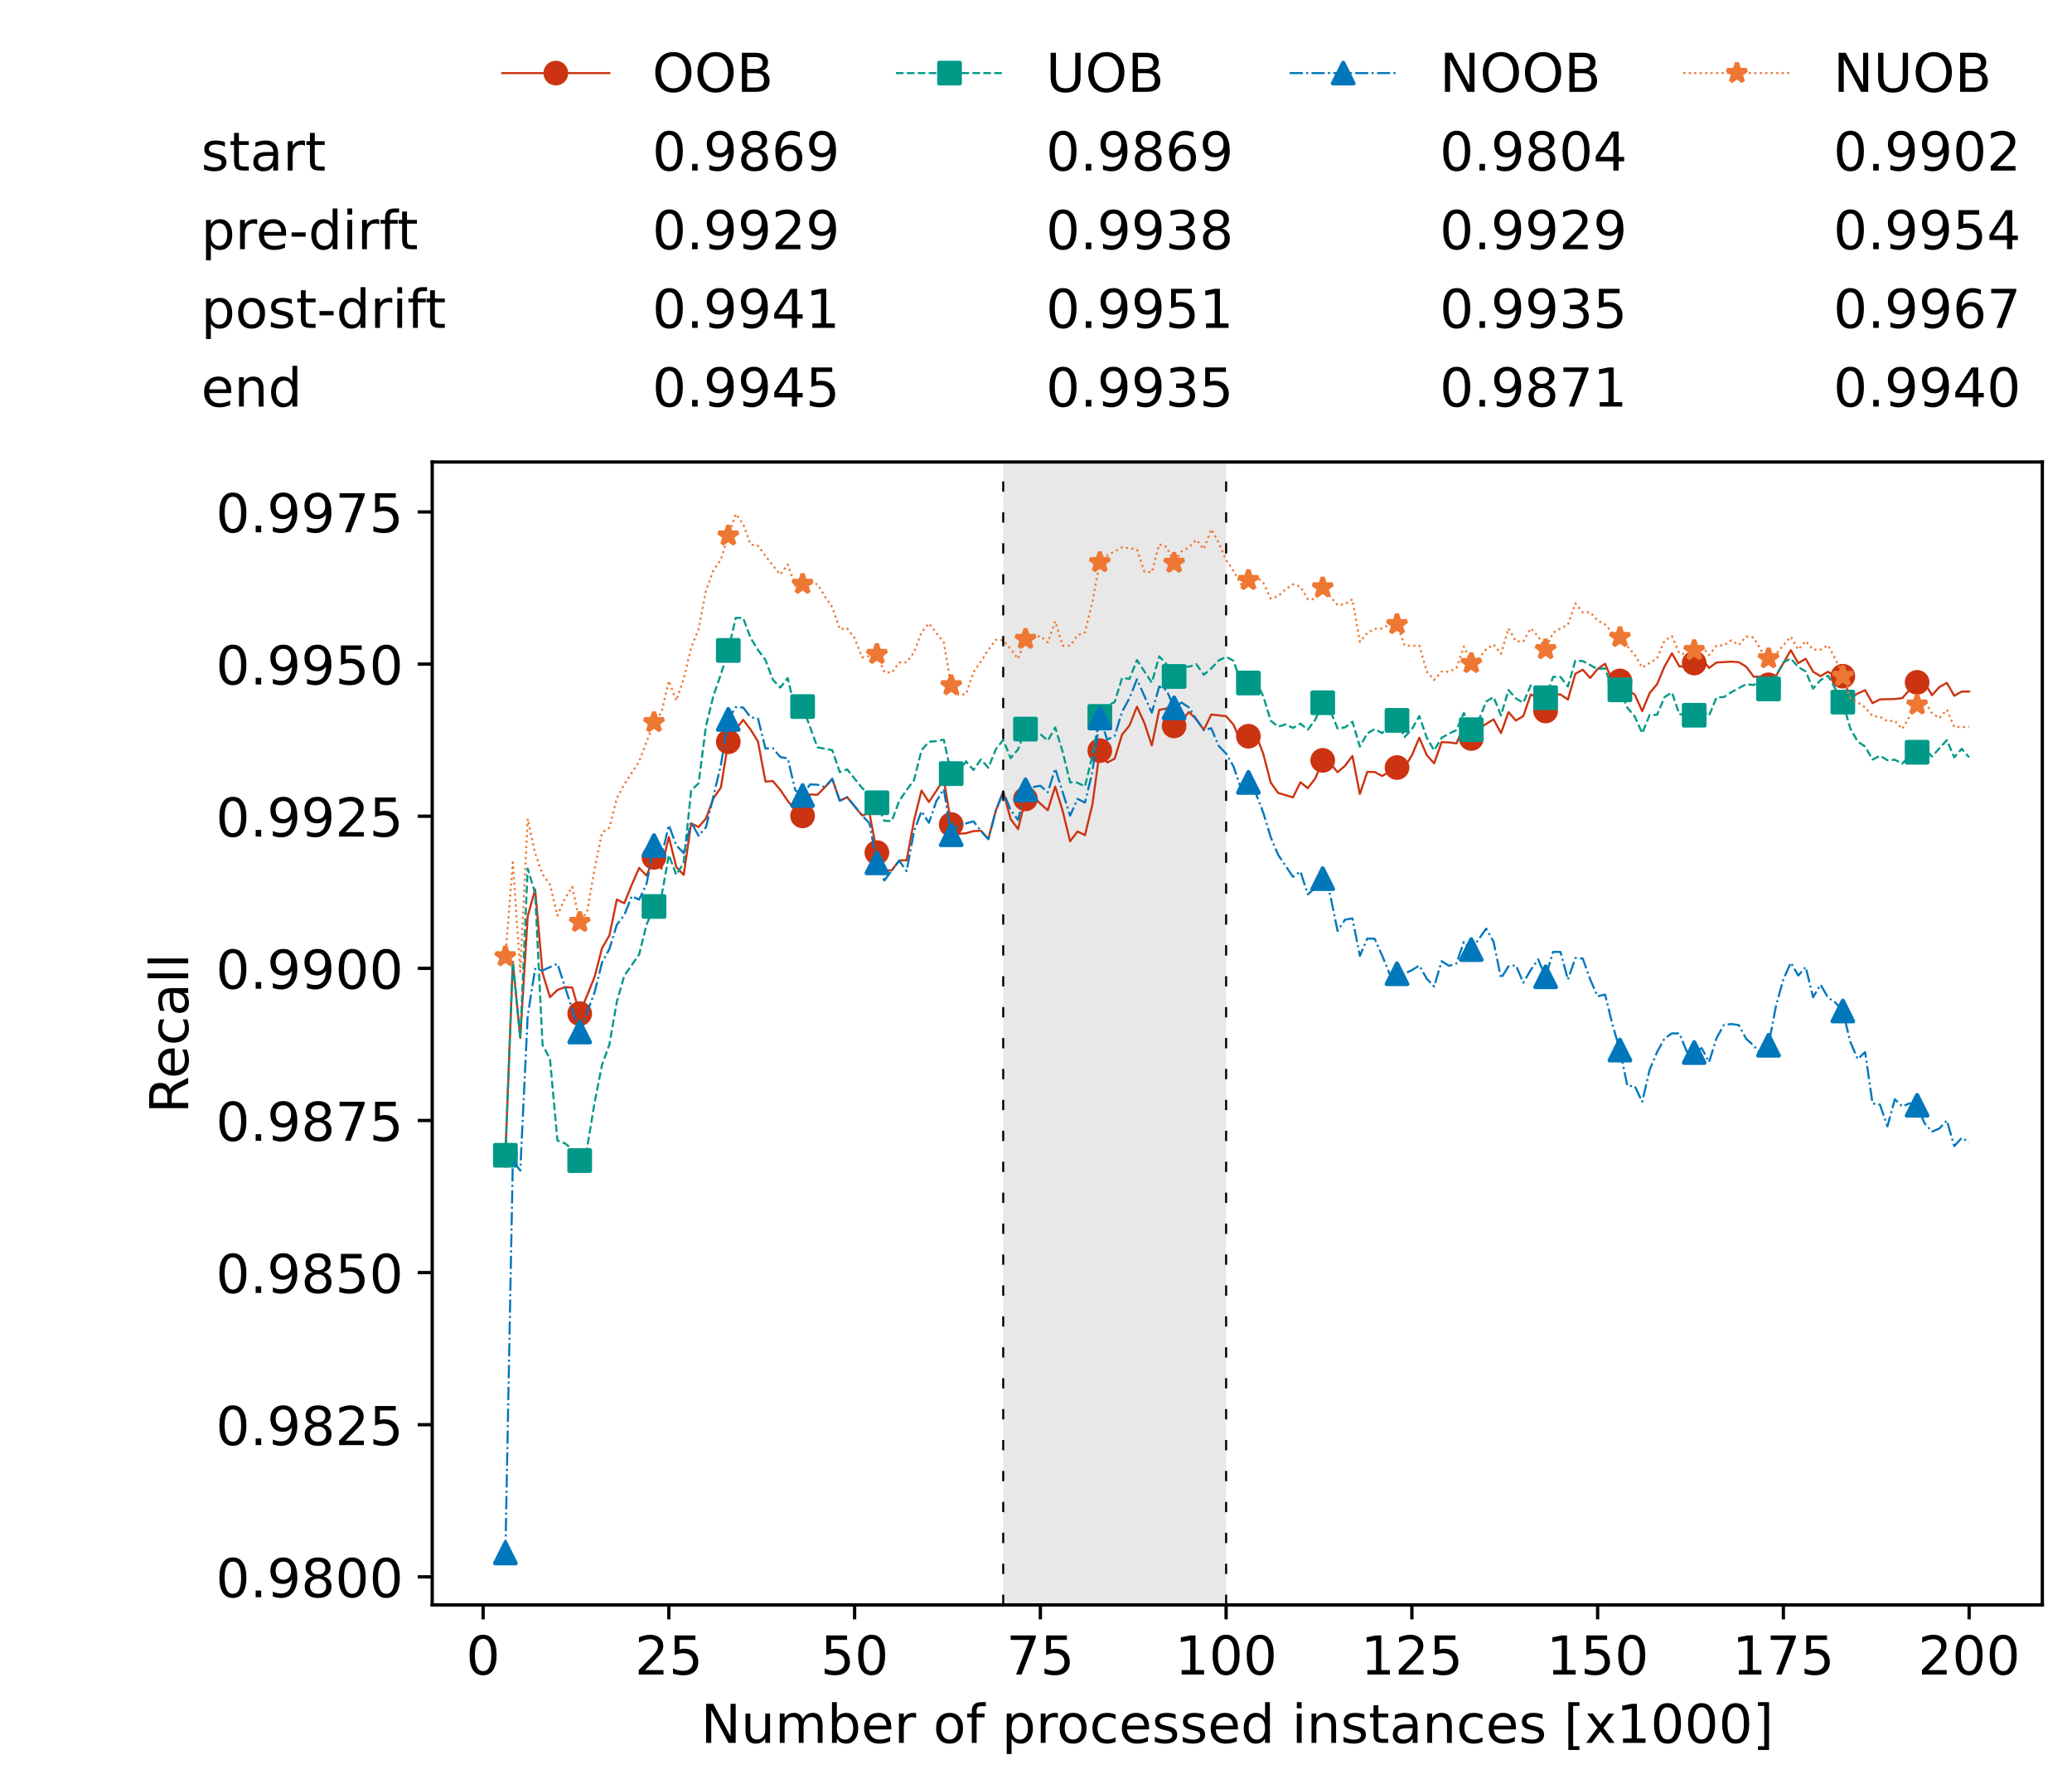 <?xml version="1.0" encoding="utf-8" standalone="no"?>
<!DOCTYPE svg PUBLIC "-//W3C//DTD SVG 1.1//EN"
  "http://www.w3.org/Graphics/SVG/1.1/DTD/svg11.dtd">
<!-- Created with matplotlib (https://matplotlib.org/) -->
<svg height="432.615pt" version="1.1" viewBox="0 0 502.65 432.615" width="502.65pt" xmlns="http://www.w3.org/2000/svg" xmlns:xlink="http://www.w3.org/1999/xlink">
 <defs>
  <style type="text/css">*{stroke-linecap:butt;stroke-linejoin:round;}</style>
 </defs>
 <g id="figure_1">
  <g id="patch_1">
   <path d="M 0 432.615 
L 502.65 432.615 
L 502.65 0 
L 0 0 
z
" style="fill:#ffffff;"/>
  </g>
  <g id="axes_1">
   <g id="patch_2">
    <path d="M 104.85 389.252 
L 495.45 389.252 
L 495.45 112.052 
L 104.85 112.052 
z
" style="fill:#ffffff;"/>
   </g>
   <g id="patch_3">
    <path clip-path="url(#pf2c3f37c40)" d="M 297.446 389.252 
L 297.446 112.052 
L 243.372 112.052 
L 243.372 389.252 
z
" style="fill:#d3d3d3;opacity:0.5;"/>
   </g>
   <g id="matplotlib.axis_1">
    <g id="xtick_1">
     <g id="line2d_1">
      <defs>
       <path d="M 0 0 
L 0 3.5 
" id="m9fc9c1dd66" style="stroke:#000000;stroke-width:0.8;"/>
      </defs>
      <g>
       <use style="stroke:#000000;stroke-width:0.8;" x="117.197" xlink:href="#m9fc9c1dd66" y="389.252"/>
      </g>
     </g>
     <g id="text_1">
      <!-- 0 -->
      <g transform="translate(113.061 406.13)scale(0.13 -0.13)">
       <defs>
        <path d="M 31.781 66.406 
Q 24.172 66.406 20.328 58.906 
Q 16.5 51.422 16.5 36.375 
Q 16.5 21.391 20.328 13.891 
Q 24.172 6.391 31.781 6.391 
Q 39.453 6.391 43.281 13.891 
Q 47.125 21.391 47.125 36.375 
Q 47.125 51.422 43.281 58.906 
Q 39.453 66.406 31.781 66.406 
z
M 31.781 74.219 
Q 44.047 74.219 50.516 64.516 
Q 56.984 54.828 56.984 36.375 
Q 56.984 17.969 50.516 8.266 
Q 44.047 -1.422 31.781 -1.422 
Q 19.531 -1.422 13.062 8.266 
Q 6.594 17.969 6.594 36.375 
Q 6.594 54.828 13.062 64.516 
Q 19.531 74.219 31.781 74.219 
z
" id="DejaVuSans-48"/>
       </defs>
       <use xlink:href="#DejaVuSans-48"/>
      </g>
     </g>
    </g>
    <g id="xtick_2">
     <g id="line2d_2">
      <g>
       <use style="stroke:#000000;stroke-width:0.8;" x="162.259" xlink:href="#m9fc9c1dd66" y="389.252"/>
      </g>
     </g>
     <g id="text_2">
      <!-- 25 -->
      <g transform="translate(153.988 406.13)scale(0.13 -0.13)">
       <defs>
        <path d="M 19.188 8.297 
L 53.609 8.297 
L 53.609 0 
L 7.328 0 
L 7.328 8.297 
Q 12.938 14.109 22.625 23.891 
Q 32.328 33.688 34.812 36.531 
Q 39.547 41.844 41.422 45.531 
Q 43.312 49.219 43.312 52.781 
Q 43.312 58.594 39.234 62.25 
Q 35.156 65.922 28.609 65.922 
Q 23.969 65.922 18.812 64.312 
Q 13.672 62.703 7.812 59.422 
L 7.812 69.391 
Q 13.766 71.781 18.938 73 
Q 24.125 74.219 28.422 74.219 
Q 39.75 74.219 46.484 68.547 
Q 53.219 62.891 53.219 53.422 
Q 53.219 48.922 51.531 44.891 
Q 49.859 40.875 45.406 35.406 
Q 44.188 33.984 37.641 27.219 
Q 31.109 20.453 19.188 8.297 
z
" id="DejaVuSans-50"/>
        <path d="M 10.797 72.906 
L 49.516 72.906 
L 49.516 64.594 
L 19.828 64.594 
L 19.828 46.734 
Q 21.969 47.469 24.109 47.828 
Q 26.266 48.188 28.422 48.188 
Q 40.625 48.188 47.75 41.5 
Q 54.891 34.812 54.891 23.391 
Q 54.891 11.625 47.562 5.094 
Q 40.234 -1.422 26.906 -1.422 
Q 22.312 -1.422 17.547 -0.641 
Q 12.797 0.141 7.719 1.703 
L 7.719 11.625 
Q 12.109 9.234 16.797 8.062 
Q 21.484 6.891 26.703 6.891 
Q 35.156 6.891 40.078 11.328 
Q 45.016 15.766 45.016 23.391 
Q 45.016 31 40.078 35.438 
Q 35.156 39.891 26.703 39.891 
Q 22.75 39.891 18.812 39.016 
Q 14.891 38.141 10.797 36.281 
z
" id="DejaVuSans-53"/>
       </defs>
       <use xlink:href="#DejaVuSans-50"/>
       <use x="63.623" xlink:href="#DejaVuSans-53"/>
      </g>
     </g>
    </g>
    <g id="xtick_3">
     <g id="line2d_3">
      <g>
       <use style="stroke:#000000;stroke-width:0.8;" x="207.322" xlink:href="#m9fc9c1dd66" y="389.252"/>
      </g>
     </g>
     <g id="text_3">
      <!-- 50 -->
      <g transform="translate(199.05 406.13)scale(0.13 -0.13)">
       <use xlink:href="#DejaVuSans-53"/>
       <use x="63.623" xlink:href="#DejaVuSans-48"/>
      </g>
     </g>
    </g>
    <g id="xtick_4">
     <g id="line2d_4">
      <g>
       <use style="stroke:#000000;stroke-width:0.8;" x="252.384" xlink:href="#m9fc9c1dd66" y="389.252"/>
      </g>
     </g>
     <g id="text_4">
      <!-- 75 -->
      <g transform="translate(244.113 406.13)scale(0.13 -0.13)">
       <defs>
        <path d="M 8.203 72.906 
L 55.078 72.906 
L 55.078 68.703 
L 28.609 0 
L 18.312 0 
L 43.219 64.594 
L 8.203 64.594 
z
" id="DejaVuSans-55"/>
       </defs>
       <use xlink:href="#DejaVuSans-55"/>
       <use x="63.623" xlink:href="#DejaVuSans-53"/>
      </g>
     </g>
    </g>
    <g id="xtick_5">
     <g id="line2d_5">
      <g>
       <use style="stroke:#000000;stroke-width:0.8;" x="297.446" xlink:href="#m9fc9c1dd66" y="389.252"/>
      </g>
     </g>
     <g id="text_5">
      <!-- 100 -->
      <g transform="translate(285.039 406.13)scale(0.13 -0.13)">
       <defs>
        <path d="M 12.406 8.297 
L 28.516 8.297 
L 28.516 63.922 
L 10.984 60.406 
L 10.984 69.391 
L 28.422 72.906 
L 38.281 72.906 
L 38.281 8.297 
L 54.391 8.297 
L 54.391 0 
L 12.406 0 
z
" id="DejaVuSans-49"/>
       </defs>
       <use xlink:href="#DejaVuSans-49"/>
       <use x="63.623" xlink:href="#DejaVuSans-48"/>
       <use x="127.246" xlink:href="#DejaVuSans-48"/>
      </g>
     </g>
    </g>
    <g id="xtick_6">
     <g id="line2d_6">
      <g>
       <use style="stroke:#000000;stroke-width:0.8;" x="342.509" xlink:href="#m9fc9c1dd66" y="389.252"/>
      </g>
     </g>
     <g id="text_6">
      <!-- 125 -->
      <g transform="translate(330.102 406.13)scale(0.13 -0.13)">
       <use xlink:href="#DejaVuSans-49"/>
       <use x="63.623" xlink:href="#DejaVuSans-50"/>
       <use x="127.246" xlink:href="#DejaVuSans-53"/>
      </g>
     </g>
    </g>
    <g id="xtick_7">
     <g id="line2d_7">
      <g>
       <use style="stroke:#000000;stroke-width:0.8;" x="387.571" xlink:href="#m9fc9c1dd66" y="389.252"/>
      </g>
     </g>
     <g id="text_7">
      <!-- 150 -->
      <g transform="translate(375.164 406.13)scale(0.13 -0.13)">
       <use xlink:href="#DejaVuSans-49"/>
       <use x="63.623" xlink:href="#DejaVuSans-53"/>
       <use x="127.246" xlink:href="#DejaVuSans-48"/>
      </g>
     </g>
    </g>
    <g id="xtick_8">
     <g id="line2d_8">
      <g>
       <use style="stroke:#000000;stroke-width:0.8;" x="432.633" xlink:href="#m9fc9c1dd66" y="389.252"/>
      </g>
     </g>
     <g id="text_8">
      <!-- 175 -->
      <g transform="translate(420.226 406.13)scale(0.13 -0.13)">
       <use xlink:href="#DejaVuSans-49"/>
       <use x="63.623" xlink:href="#DejaVuSans-55"/>
       <use x="127.246" xlink:href="#DejaVuSans-53"/>
      </g>
     </g>
    </g>
    <g id="xtick_9">
     <g id="line2d_9">
      <g>
       <use style="stroke:#000000;stroke-width:0.8;" x="477.695" xlink:href="#m9fc9c1dd66" y="389.252"/>
      </g>
     </g>
     <g id="text_9">
      <!-- 200 -->
      <g transform="translate(465.289 406.13)scale(0.13 -0.13)">
       <use xlink:href="#DejaVuSans-50"/>
       <use x="63.623" xlink:href="#DejaVuSans-48"/>
       <use x="127.246" xlink:href="#DejaVuSans-48"/>
      </g>
     </g>
    </g>
    <g id="text_10">
     <!-- Number of processed instances [x1000] -->
     <g transform="translate(170.025 422.711)scale(0.13 -0.13)">
      <defs>
       <path d="M 9.812 72.906 
L 23.094 72.906 
L 55.422 11.922 
L 55.422 72.906 
L 64.984 72.906 
L 64.984 0 
L 51.703 0 
L 19.391 60.984 
L 19.391 0 
L 9.812 0 
z
" id="DejaVuSans-78"/>
       <path d="M 8.5 21.578 
L 8.5 54.688 
L 17.484 54.688 
L 17.484 21.922 
Q 17.484 14.156 20.5 10.266 
Q 23.531 6.391 29.594 6.391 
Q 36.859 6.391 41.078 11.031 
Q 45.312 15.672 45.312 23.688 
L 45.312 54.688 
L 54.297 54.688 
L 54.297 0 
L 45.312 0 
L 45.312 8.406 
Q 42.047 3.422 37.719 1 
Q 33.406 -1.422 27.688 -1.422 
Q 18.266 -1.422 13.375 4.438 
Q 8.5 10.297 8.5 21.578 
z
M 31.109 56 
z
" id="DejaVuSans-117"/>
       <path d="M 52 44.188 
Q 55.375 50.25 60.062 53.125 
Q 64.75 56 71.094 56 
Q 79.641 56 84.281 50.016 
Q 88.922 44.047 88.922 33.016 
L 88.922 0 
L 79.891 0 
L 79.891 32.719 
Q 79.891 40.578 77.094 44.375 
Q 74.312 48.188 68.609 48.188 
Q 61.625 48.188 57.562 43.547 
Q 53.516 38.922 53.516 30.906 
L 53.516 0 
L 44.484 0 
L 44.484 32.719 
Q 44.484 40.625 41.703 44.406 
Q 38.922 48.188 33.109 48.188 
Q 26.219 48.188 22.156 43.531 
Q 18.109 38.875 18.109 30.906 
L 18.109 0 
L 9.078 0 
L 9.078 54.688 
L 18.109 54.688 
L 18.109 46.188 
Q 21.188 51.219 25.484 53.609 
Q 29.781 56 35.688 56 
Q 41.656 56 45.828 52.969 
Q 50 49.953 52 44.188 
z
" id="DejaVuSans-109"/>
       <path d="M 48.688 27.297 
Q 48.688 37.203 44.609 42.844 
Q 40.531 48.484 33.406 48.484 
Q 26.266 48.484 22.188 42.844 
Q 18.109 37.203 18.109 27.297 
Q 18.109 17.391 22.188 11.75 
Q 26.266 6.109 33.406 6.109 
Q 40.531 6.109 44.609 11.75 
Q 48.688 17.391 48.688 27.297 
z
M 18.109 46.391 
Q 20.953 51.266 25.266 53.625 
Q 29.594 56 35.594 56 
Q 45.562 56 51.781 48.094 
Q 58.016 40.188 58.016 27.297 
Q 58.016 14.406 51.781 6.484 
Q 45.562 -1.422 35.594 -1.422 
Q 29.594 -1.422 25.266 0.953 
Q 20.953 3.328 18.109 8.203 
L 18.109 0 
L 9.078 0 
L 9.078 75.984 
L 18.109 75.984 
z
" id="DejaVuSans-98"/>
       <path d="M 56.203 29.594 
L 56.203 25.203 
L 14.891 25.203 
Q 15.484 15.922 20.484 11.062 
Q 25.484 6.203 34.422 6.203 
Q 39.594 6.203 44.453 7.469 
Q 49.312 8.734 54.109 11.281 
L 54.109 2.781 
Q 49.266 0.734 44.188 -0.344 
Q 39.109 -1.422 33.891 -1.422 
Q 20.797 -1.422 13.156 6.188 
Q 5.516 13.812 5.516 26.812 
Q 5.516 40.234 12.766 48.109 
Q 20.016 56 32.328 56 
Q 43.359 56 49.781 48.891 
Q 56.203 41.797 56.203 29.594 
z
M 47.219 32.234 
Q 47.125 39.594 43.094 43.984 
Q 39.062 48.391 32.422 48.391 
Q 24.906 48.391 20.391 44.141 
Q 15.875 39.891 15.188 32.172 
z
" id="DejaVuSans-101"/>
       <path d="M 41.109 46.297 
Q 39.594 47.172 37.812 47.578 
Q 36.031 48 33.891 48 
Q 26.266 48 22.188 43.047 
Q 18.109 38.094 18.109 28.812 
L 18.109 0 
L 9.078 0 
L 9.078 54.688 
L 18.109 54.688 
L 18.109 46.188 
Q 20.953 51.172 25.484 53.578 
Q 30.031 56 36.531 56 
Q 37.453 56 38.578 55.875 
Q 39.703 55.766 41.062 55.516 
z
" id="DejaVuSans-114"/>
       <path id="DejaVuSans-32"/>
       <path d="M 30.609 48.391 
Q 23.391 48.391 19.188 42.75 
Q 14.984 37.109 14.984 27.297 
Q 14.984 17.484 19.156 11.844 
Q 23.344 6.203 30.609 6.203 
Q 37.797 6.203 41.984 11.859 
Q 46.188 17.531 46.188 27.297 
Q 46.188 37.016 41.984 42.703 
Q 37.797 48.391 30.609 48.391 
z
M 30.609 56 
Q 42.328 56 49.016 48.375 
Q 55.719 40.766 55.719 27.297 
Q 55.719 13.875 49.016 6.219 
Q 42.328 -1.422 30.609 -1.422 
Q 18.844 -1.422 12.172 6.219 
Q 5.516 13.875 5.516 27.297 
Q 5.516 40.766 12.172 48.375 
Q 18.844 56 30.609 56 
z
" id="DejaVuSans-111"/>
       <path d="M 37.109 75.984 
L 37.109 68.5 
L 28.516 68.5 
Q 23.688 68.5 21.797 66.547 
Q 19.922 64.594 19.922 59.516 
L 19.922 54.688 
L 34.719 54.688 
L 34.719 47.703 
L 19.922 47.703 
L 19.922 0 
L 10.891 0 
L 10.891 47.703 
L 2.297 47.703 
L 2.297 54.688 
L 10.891 54.688 
L 10.891 58.5 
Q 10.891 67.625 15.141 71.797 
Q 19.391 75.984 28.609 75.984 
z
" id="DejaVuSans-102"/>
       <path d="M 18.109 8.203 
L 18.109 -20.797 
L 9.078 -20.797 
L 9.078 54.688 
L 18.109 54.688 
L 18.109 46.391 
Q 20.953 51.266 25.266 53.625 
Q 29.594 56 35.594 56 
Q 45.562 56 51.781 48.094 
Q 58.016 40.188 58.016 27.297 
Q 58.016 14.406 51.781 6.484 
Q 45.562 -1.422 35.594 -1.422 
Q 29.594 -1.422 25.266 0.953 
Q 20.953 3.328 18.109 8.203 
z
M 48.688 27.297 
Q 48.688 37.203 44.609 42.844 
Q 40.531 48.484 33.406 48.484 
Q 26.266 48.484 22.188 42.844 
Q 18.109 37.203 18.109 27.297 
Q 18.109 17.391 22.188 11.75 
Q 26.266 6.109 33.406 6.109 
Q 40.531 6.109 44.609 11.75 
Q 48.688 17.391 48.688 27.297 
z
" id="DejaVuSans-112"/>
       <path d="M 48.781 52.594 
L 48.781 44.188 
Q 44.969 46.297 41.141 47.344 
Q 37.312 48.391 33.406 48.391 
Q 24.656 48.391 19.812 42.844 
Q 14.984 37.312 14.984 27.297 
Q 14.984 17.281 19.812 11.734 
Q 24.656 6.203 33.406 6.203 
Q 37.312 6.203 41.141 7.25 
Q 44.969 8.297 48.781 10.406 
L 48.781 2.094 
Q 45.016 0.344 40.984 -0.531 
Q 36.969 -1.422 32.422 -1.422 
Q 20.062 -1.422 12.781 6.344 
Q 5.516 14.109 5.516 27.297 
Q 5.516 40.672 12.859 48.328 
Q 20.219 56 33.016 56 
Q 37.156 56 41.109 55.141 
Q 45.062 54.297 48.781 52.594 
z
" id="DejaVuSans-99"/>
       <path d="M 44.281 53.078 
L 44.281 44.578 
Q 40.484 46.531 36.375 47.5 
Q 32.281 48.484 27.875 48.484 
Q 21.188 48.484 17.844 46.438 
Q 14.5 44.391 14.5 40.281 
Q 14.5 37.156 16.891 35.375 
Q 19.281 33.594 26.516 31.984 
L 29.594 31.297 
Q 39.156 29.25 43.188 25.516 
Q 47.219 21.781 47.219 15.094 
Q 47.219 7.469 41.188 3.016 
Q 35.156 -1.422 24.609 -1.422 
Q 20.219 -1.422 15.453 -0.562 
Q 10.688 0.297 5.422 2 
L 5.422 11.281 
Q 10.406 8.688 15.234 7.391 
Q 20.062 6.109 24.812 6.109 
Q 31.156 6.109 34.562 8.281 
Q 37.984 10.453 37.984 14.406 
Q 37.984 18.062 35.516 20.016 
Q 33.062 21.969 24.703 23.781 
L 21.578 24.516 
Q 13.234 26.266 9.516 29.906 
Q 5.812 33.547 5.812 39.891 
Q 5.812 47.609 11.281 51.797 
Q 16.75 56 26.812 56 
Q 31.781 56 36.172 55.266 
Q 40.578 54.547 44.281 53.078 
z
" id="DejaVuSans-115"/>
       <path d="M 45.406 46.391 
L 45.406 75.984 
L 54.391 75.984 
L 54.391 0 
L 45.406 0 
L 45.406 8.203 
Q 42.578 3.328 38.25 0.953 
Q 33.938 -1.422 27.875 -1.422 
Q 17.969 -1.422 11.734 6.484 
Q 5.516 14.406 5.516 27.297 
Q 5.516 40.188 11.734 48.094 
Q 17.969 56 27.875 56 
Q 33.938 56 38.25 53.625 
Q 42.578 51.266 45.406 46.391 
z
M 14.797 27.297 
Q 14.797 17.391 18.875 11.75 
Q 22.953 6.109 30.078 6.109 
Q 37.203 6.109 41.297 11.75 
Q 45.406 17.391 45.406 27.297 
Q 45.406 37.203 41.297 42.844 
Q 37.203 48.484 30.078 48.484 
Q 22.953 48.484 18.875 42.844 
Q 14.797 37.203 14.797 27.297 
z
" id="DejaVuSans-100"/>
       <path d="M 9.422 54.688 
L 18.406 54.688 
L 18.406 0 
L 9.422 0 
z
M 9.422 75.984 
L 18.406 75.984 
L 18.406 64.594 
L 9.422 64.594 
z
" id="DejaVuSans-105"/>
       <path d="M 54.891 33.016 
L 54.891 0 
L 45.906 0 
L 45.906 32.719 
Q 45.906 40.484 42.875 44.328 
Q 39.844 48.188 33.797 48.188 
Q 26.516 48.188 22.312 43.547 
Q 18.109 38.922 18.109 30.906 
L 18.109 0 
L 9.078 0 
L 9.078 54.688 
L 18.109 54.688 
L 18.109 46.188 
Q 21.344 51.125 25.703 53.562 
Q 30.078 56 35.797 56 
Q 45.219 56 50.047 50.172 
Q 54.891 44.344 54.891 33.016 
z
" id="DejaVuSans-110"/>
       <path d="M 18.312 70.219 
L 18.312 54.688 
L 36.812 54.688 
L 36.812 47.703 
L 18.312 47.703 
L 18.312 18.016 
Q 18.312 11.328 20.141 9.422 
Q 21.969 7.516 27.594 7.516 
L 36.812 7.516 
L 36.812 0 
L 27.594 0 
Q 17.188 0 13.234 3.875 
Q 9.281 7.766 9.281 18.016 
L 9.281 47.703 
L 2.688 47.703 
L 2.688 54.688 
L 9.281 54.688 
L 9.281 70.219 
z
" id="DejaVuSans-116"/>
       <path d="M 34.281 27.484 
Q 23.391 27.484 19.188 25 
Q 14.984 22.516 14.984 16.5 
Q 14.984 11.719 18.141 8.906 
Q 21.297 6.109 26.703 6.109 
Q 34.188 6.109 38.703 11.406 
Q 43.219 16.703 43.219 25.484 
L 43.219 27.484 
z
M 52.203 31.203 
L 52.203 0 
L 43.219 0 
L 43.219 8.297 
Q 40.141 3.328 35.547 0.953 
Q 30.953 -1.422 24.312 -1.422 
Q 15.922 -1.422 10.953 3.297 
Q 6 8.016 6 15.922 
Q 6 25.141 12.172 29.828 
Q 18.359 34.516 30.609 34.516 
L 43.219 34.516 
L 43.219 35.406 
Q 43.219 41.609 39.141 45 
Q 35.062 48.391 27.688 48.391 
Q 23 48.391 18.547 47.266 
Q 14.109 46.141 10.016 43.891 
L 10.016 52.203 
Q 14.938 54.109 19.578 55.047 
Q 24.219 56 28.609 56 
Q 40.484 56 46.344 49.844 
Q 52.203 43.703 52.203 31.203 
z
" id="DejaVuSans-97"/>
       <path d="M 8.594 75.984 
L 29.297 75.984 
L 29.297 69 
L 17.578 69 
L 17.578 -6.203 
L 29.297 -6.203 
L 29.297 -13.188 
L 8.594 -13.188 
z
" id="DejaVuSans-91"/>
       <path d="M 54.891 54.688 
L 35.109 28.078 
L 55.906 0 
L 45.312 0 
L 29.391 21.484 
L 13.484 0 
L 2.875 0 
L 24.125 28.609 
L 4.688 54.688 
L 15.281 54.688 
L 29.781 35.203 
L 44.281 54.688 
z
" id="DejaVuSans-120"/>
       <path d="M 30.422 75.984 
L 30.422 -13.188 
L 9.719 -13.188 
L 9.719 -6.203 
L 21.391 -6.203 
L 21.391 69 
L 9.719 69 
L 9.719 75.984 
z
" id="DejaVuSans-93"/>
      </defs>
      <use xlink:href="#DejaVuSans-78"/>
      <use x="74.805" xlink:href="#DejaVuSans-117"/>
      <use x="138.184" xlink:href="#DejaVuSans-109"/>
      <use x="235.596" xlink:href="#DejaVuSans-98"/>
      <use x="299.072" xlink:href="#DejaVuSans-101"/>
      <use x="360.596" xlink:href="#DejaVuSans-114"/>
      <use x="401.709" xlink:href="#DejaVuSans-32"/>
      <use x="433.496" xlink:href="#DejaVuSans-111"/>
      <use x="494.678" xlink:href="#DejaVuSans-102"/>
      <use x="529.883" xlink:href="#DejaVuSans-32"/>
      <use x="561.67" xlink:href="#DejaVuSans-112"/>
      <use x="625.146" xlink:href="#DejaVuSans-114"/>
      <use x="664.01" xlink:href="#DejaVuSans-111"/>
      <use x="725.191" xlink:href="#DejaVuSans-99"/>
      <use x="780.172" xlink:href="#DejaVuSans-101"/>
      <use x="841.695" xlink:href="#DejaVuSans-115"/>
      <use x="893.795" xlink:href="#DejaVuSans-115"/>
      <use x="945.895" xlink:href="#DejaVuSans-101"/>
      <use x="1007.418" xlink:href="#DejaVuSans-100"/>
      <use x="1070.895" xlink:href="#DejaVuSans-32"/>
      <use x="1102.682" xlink:href="#DejaVuSans-105"/>
      <use x="1130.465" xlink:href="#DejaVuSans-110"/>
      <use x="1193.844" xlink:href="#DejaVuSans-115"/>
      <use x="1245.943" xlink:href="#DejaVuSans-116"/>
      <use x="1285.152" xlink:href="#DejaVuSans-97"/>
      <use x="1346.432" xlink:href="#DejaVuSans-110"/>
      <use x="1409.811" xlink:href="#DejaVuSans-99"/>
      <use x="1464.791" xlink:href="#DejaVuSans-101"/>
      <use x="1526.314" xlink:href="#DejaVuSans-115"/>
      <use x="1578.414" xlink:href="#DejaVuSans-32"/>
      <use x="1610.201" xlink:href="#DejaVuSans-91"/>
      <use x="1649.215" xlink:href="#DejaVuSans-120"/>
      <use x="1708.395" xlink:href="#DejaVuSans-49"/>
      <use x="1772.018" xlink:href="#DejaVuSans-48"/>
      <use x="1835.641" xlink:href="#DejaVuSans-48"/>
      <use x="1899.264" xlink:href="#DejaVuSans-48"/>
      <use x="1962.887" xlink:href="#DejaVuSans-93"/>
     </g>
    </g>
   </g>
   <g id="matplotlib.axis_2">
    <g id="ytick_1">
     <g id="line2d_10">
      <defs>
       <path d="M 0 0 
L -3.5 0 
" id="mff24561bf7" style="stroke:#000000;stroke-width:0.8;"/>
      </defs>
      <g>
       <use style="stroke:#000000;stroke-width:0.8;" x="104.85" xlink:href="#mff24561bf7" y="382.439"/>
      </g>
     </g>
     <g id="text_11">
      <!-- 0.9800 -->
      <g transform="translate(52.362 387.378)scale(0.13 -0.13)">
       <defs>
        <path d="M 10.688 12.406 
L 21 12.406 
L 21 0 
L 10.688 0 
z
" id="DejaVuSans-46"/>
        <path d="M 10.984 1.516 
L 10.984 10.5 
Q 14.703 8.734 18.5 7.812 
Q 22.312 6.891 25.984 6.891 
Q 35.75 6.891 40.891 13.453 
Q 46.047 20.016 46.781 33.406 
Q 43.953 29.203 39.594 26.953 
Q 35.25 24.703 29.984 24.703 
Q 19.047 24.703 12.672 31.312 
Q 6.297 37.938 6.297 49.422 
Q 6.297 60.641 12.938 67.422 
Q 19.578 74.219 30.609 74.219 
Q 43.266 74.219 49.922 64.516 
Q 56.594 54.828 56.594 36.375 
Q 56.594 19.141 48.406 8.859 
Q 40.234 -1.422 26.422 -1.422 
Q 22.703 -1.422 18.891 -0.688 
Q 15.094 0.047 10.984 1.516 
z
M 30.609 32.422 
Q 37.25 32.422 41.125 36.953 
Q 45.016 41.5 45.016 49.422 
Q 45.016 57.281 41.125 61.844 
Q 37.25 66.406 30.609 66.406 
Q 23.969 66.406 20.094 61.844 
Q 16.219 57.281 16.219 49.422 
Q 16.219 41.5 20.094 36.953 
Q 23.969 32.422 30.609 32.422 
z
" id="DejaVuSans-57"/>
        <path d="M 31.781 34.625 
Q 24.75 34.625 20.719 30.859 
Q 16.703 27.094 16.703 20.516 
Q 16.703 13.922 20.719 10.156 
Q 24.75 6.391 31.781 6.391 
Q 38.812 6.391 42.859 10.172 
Q 46.922 13.969 46.922 20.516 
Q 46.922 27.094 42.891 30.859 
Q 38.875 34.625 31.781 34.625 
z
M 21.922 38.812 
Q 15.578 40.375 12.031 44.719 
Q 8.5 49.078 8.5 55.328 
Q 8.5 64.062 14.719 69.141 
Q 20.953 74.219 31.781 74.219 
Q 42.672 74.219 48.875 69.141 
Q 55.078 64.062 55.078 55.328 
Q 55.078 49.078 51.531 44.719 
Q 48 40.375 41.703 38.812 
Q 48.828 37.156 52.797 32.312 
Q 56.781 27.484 56.781 20.516 
Q 56.781 9.906 50.312 4.234 
Q 43.844 -1.422 31.781 -1.422 
Q 19.734 -1.422 13.25 4.234 
Q 6.781 9.906 6.781 20.516 
Q 6.781 27.484 10.781 32.312 
Q 14.797 37.156 21.922 38.812 
z
M 18.312 54.391 
Q 18.312 48.734 21.844 45.562 
Q 25.391 42.391 31.781 42.391 
Q 38.141 42.391 41.719 45.562 
Q 45.312 48.734 45.312 54.391 
Q 45.312 60.062 41.719 63.234 
Q 38.141 66.406 31.781 66.406 
Q 25.391 66.406 21.844 63.234 
Q 18.312 60.062 18.312 54.391 
z
" id="DejaVuSans-56"/>
       </defs>
       <use xlink:href="#DejaVuSans-48"/>
       <use x="63.623" xlink:href="#DejaVuSans-46"/>
       <use x="95.41" xlink:href="#DejaVuSans-57"/>
       <use x="159.033" xlink:href="#DejaVuSans-56"/>
       <use x="222.656" xlink:href="#DejaVuSans-48"/>
       <use x="286.279" xlink:href="#DejaVuSans-48"/>
      </g>
     </g>
    </g>
    <g id="ytick_2">
     <g id="line2d_11">
      <g>
       <use style="stroke:#000000;stroke-width:0.8;" x="104.85" xlink:href="#mff24561bf7" y="345.544"/>
      </g>
     </g>
     <g id="text_12">
      <!-- 0.9825 -->
      <g transform="translate(52.362 350.483)scale(0.13 -0.13)">
       <use xlink:href="#DejaVuSans-48"/>
       <use x="63.623" xlink:href="#DejaVuSans-46"/>
       <use x="95.41" xlink:href="#DejaVuSans-57"/>
       <use x="159.033" xlink:href="#DejaVuSans-56"/>
       <use x="222.656" xlink:href="#DejaVuSans-50"/>
       <use x="286.279" xlink:href="#DejaVuSans-53"/>
      </g>
     </g>
    </g>
    <g id="ytick_3">
     <g id="line2d_12">
      <g>
       <use style="stroke:#000000;stroke-width:0.8;" x="104.85" xlink:href="#mff24561bf7" y="308.648"/>
      </g>
     </g>
     <g id="text_13">
      <!-- 0.9850 -->
      <g transform="translate(52.362 313.587)scale(0.13 -0.13)">
       <use xlink:href="#DejaVuSans-48"/>
       <use x="63.623" xlink:href="#DejaVuSans-46"/>
       <use x="95.41" xlink:href="#DejaVuSans-57"/>
       <use x="159.033" xlink:href="#DejaVuSans-56"/>
       <use x="222.656" xlink:href="#DejaVuSans-53"/>
       <use x="286.279" xlink:href="#DejaVuSans-48"/>
      </g>
     </g>
    </g>
    <g id="ytick_4">
     <g id="line2d_13">
      <g>
       <use style="stroke:#000000;stroke-width:0.8;" x="104.85" xlink:href="#mff24561bf7" y="271.752"/>
      </g>
     </g>
     <g id="text_14">
      <!-- 0.9875 -->
      <g transform="translate(52.362 276.691)scale(0.13 -0.13)">
       <use xlink:href="#DejaVuSans-48"/>
       <use x="63.623" xlink:href="#DejaVuSans-46"/>
       <use x="95.41" xlink:href="#DejaVuSans-57"/>
       <use x="159.033" xlink:href="#DejaVuSans-56"/>
       <use x="222.656" xlink:href="#DejaVuSans-55"/>
       <use x="286.279" xlink:href="#DejaVuSans-53"/>
      </g>
     </g>
    </g>
    <g id="ytick_5">
     <g id="line2d_14">
      <g>
       <use style="stroke:#000000;stroke-width:0.8;" x="104.85" xlink:href="#mff24561bf7" y="234.857"/>
      </g>
     </g>
     <g id="text_15">
      <!-- 0.9900 -->
      <g transform="translate(52.362 239.796)scale(0.13 -0.13)">
       <use xlink:href="#DejaVuSans-48"/>
       <use x="63.623" xlink:href="#DejaVuSans-46"/>
       <use x="95.41" xlink:href="#DejaVuSans-57"/>
       <use x="159.033" xlink:href="#DejaVuSans-57"/>
       <use x="222.656" xlink:href="#DejaVuSans-48"/>
       <use x="286.279" xlink:href="#DejaVuSans-48"/>
      </g>
     </g>
    </g>
    <g id="ytick_6">
     <g id="line2d_15">
      <g>
       <use style="stroke:#000000;stroke-width:0.8;" x="104.85" xlink:href="#mff24561bf7" y="197.961"/>
      </g>
     </g>
     <g id="text_16">
      <!-- 0.9925 -->
      <g transform="translate(52.362 202.9)scale(0.13 -0.13)">
       <use xlink:href="#DejaVuSans-48"/>
       <use x="63.623" xlink:href="#DejaVuSans-46"/>
       <use x="95.41" xlink:href="#DejaVuSans-57"/>
       <use x="159.033" xlink:href="#DejaVuSans-57"/>
       <use x="222.656" xlink:href="#DejaVuSans-50"/>
       <use x="286.279" xlink:href="#DejaVuSans-53"/>
      </g>
     </g>
    </g>
    <g id="ytick_7">
     <g id="line2d_16">
      <g>
       <use style="stroke:#000000;stroke-width:0.8;" x="104.85" xlink:href="#mff24561bf7" y="161.065"/>
      </g>
     </g>
     <g id="text_17">
      <!-- 0.9950 -->
      <g transform="translate(52.362 166.004)scale(0.13 -0.13)">
       <use xlink:href="#DejaVuSans-48"/>
       <use x="63.623" xlink:href="#DejaVuSans-46"/>
       <use x="95.41" xlink:href="#DejaVuSans-57"/>
       <use x="159.033" xlink:href="#DejaVuSans-57"/>
       <use x="222.656" xlink:href="#DejaVuSans-53"/>
       <use x="286.279" xlink:href="#DejaVuSans-48"/>
      </g>
     </g>
    </g>
    <g id="ytick_8">
     <g id="line2d_17">
      <g>
       <use style="stroke:#000000;stroke-width:0.8;" x="104.85" xlink:href="#mff24561bf7" y="124.169"/>
      </g>
     </g>
     <g id="text_18">
      <!-- 0.9975 -->
      <g transform="translate(52.362 129.108)scale(0.13 -0.13)">
       <use xlink:href="#DejaVuSans-48"/>
       <use x="63.623" xlink:href="#DejaVuSans-46"/>
       <use x="95.41" xlink:href="#DejaVuSans-57"/>
       <use x="159.033" xlink:href="#DejaVuSans-57"/>
       <use x="222.656" xlink:href="#DejaVuSans-55"/>
       <use x="286.279" xlink:href="#DejaVuSans-53"/>
      </g>
     </g>
    </g>
    <g id="text_19">
     <!-- Recall -->
     <g transform="translate(45.659 270.044)rotate(-90)scale(0.13 -0.13)">
      <defs>
       <path d="M 44.391 34.188 
Q 47.562 33.109 50.562 29.594 
Q 53.562 26.078 56.594 19.922 
L 66.609 0 
L 56 0 
L 46.688 18.703 
Q 43.062 26.031 39.672 28.422 
Q 36.281 30.812 30.422 30.812 
L 19.672 30.812 
L 19.672 0 
L 9.812 0 
L 9.812 72.906 
L 32.078 72.906 
Q 44.578 72.906 50.734 67.672 
Q 56.891 62.453 56.891 51.906 
Q 56.891 45.016 53.688 40.469 
Q 50.484 35.938 44.391 34.188 
z
M 19.672 64.797 
L 19.672 38.922 
L 32.078 38.922 
Q 39.203 38.922 42.844 42.219 
Q 46.484 45.516 46.484 51.906 
Q 46.484 58.297 42.844 61.547 
Q 39.203 64.797 32.078 64.797 
z
" id="DejaVuSans-82"/>
       <path d="M 9.422 75.984 
L 18.406 75.984 
L 18.406 0 
L 9.422 0 
z
" id="DejaVuSans-108"/>
      </defs>
      <use xlink:href="#DejaVuSans-82"/>
      <use x="64.982" xlink:href="#DejaVuSans-101"/>
      <use x="126.506" xlink:href="#DejaVuSans-99"/>
      <use x="181.486" xlink:href="#DejaVuSans-97"/>
      <use x="242.766" xlink:href="#DejaVuSans-108"/>
      <use x="270.549" xlink:href="#DejaVuSans-108"/>
     </g>
    </g>
   </g>
   <g id="line2d_18"/>
   <g id="line2d_19"/>
   <g id="line2d_20"/>
   <g id="line2d_21"/>
   <g id="line2d_22"/>
   <g id="line2d_23">
    <path clip-path="url(#pf2c3f37c40)" d="M 122.605 280.192 
L 124.407 233.258 
L 126.21 251.756 
L 128.012 222.274 
L 129.815 215.701 
L 131.617 235.986 
L 133.419 241.858 
L 135.222 240.105 
L 137.024 239.413 
L 138.827 239.519 
L 140.629 245.854 
L 144.234 236.962 
L 146.037 229.982 
L 147.839 226.877 
L 149.642 218.152 
L 151.444 219.077 
L 153.247 214.622 
L 155.049 210.483 
L 156.852 212.372 
L 158.654 207.941 
L 160.457 210.675 
L 162.259 203.005 
L 164.062 210.292 
L 165.864 212.191 
L 167.667 199.684 
L 169.469 200.586 
L 171.272 198.494 
L 173.074 193.607 
L 174.877 191.001 
L 176.679 179.905 
L 178.482 176.94 
L 180.284 174.576 
L 182.087 176.93 
L 183.889 179.864 
L 185.692 189.541 
L 187.494 189.445 
L 189.297 191.58 
L 191.099 194.234 
L 192.902 196.541 
L 194.704 197.875 
L 196.507 192.682 
L 198.309 192.763 
L 200.112 190.943 
L 201.914 188.923 
L 203.717 194.232 
L 205.519 193.36 
L 209.124 197.763 
L 210.927 197.195 
L 212.729 206.778 
L 214.532 211.061 
L 216.334 211.102 
L 218.137 208.694 
L 219.939 208.64 
L 221.742 198.962 
L 223.544 191.728 
L 225.347 194.517 
L 227.149 191.816 
L 228.952 188.888 
L 230.754 199.968 
L 232.557 202.236 
L 234.359 202.086 
L 236.162 201.573 
L 237.964 201.474 
L 239.767 203.472 
L 241.569 196.643 
L 243.372 191.97 
L 245.174 198.647 
L 246.976 201.079 
L 248.779 193.759 
L 250.581 193.106 
L 252.384 194.924 
L 254.186 196.513 
L 255.989 190.758 
L 257.791 196.662 
L 259.594 204.041 
L 261.396 201.661 
L 263.199 202.567 
L 265.001 195.139 
L 266.804 182.055 
L 268.606 184.933 
L 270.409 184.006 
L 272.211 178.165 
L 274.014 175.938 
L 275.816 171.395 
L 277.619 175.362 
L 279.421 180.814 
L 281.224 172.18 
L 283.026 171.816 
L 284.829 176.059 
L 286.631 174.773 
L 288.434 172.703 
L 290.236 174.453 
L 292.039 177.014 
L 293.841 173.294 
L 297.446 173.706 
L 299.249 175.767 
L 301.051 180.008 
L 302.854 178.558 
L 304.656 178.133 
L 306.459 182.824 
L 308.261 189.792 
L 310.064 192.307 
L 313.669 193.393 
L 315.471 189.72 
L 317.274 191.153 
L 319.076 188.774 
L 320.879 184.415 
L 322.681 185.099 
L 324.484 187.285 
L 326.286 185.741 
L 328.089 183.333 
L 329.891 192.582 
L 331.694 187.195 
L 333.496 187.249 
L 335.299 188.192 
L 338.904 186.158 
L 340.706 186.128 
L 342.509 183.192 
L 344.311 178.929 
L 346.114 183.147 
L 347.916 185.136 
L 349.719 180.004 
L 351.521 180.053 
L 353.324 180.296 
L 355.126 176.121 
L 356.928 179.112 
L 358.731 176.804 
L 360.533 175.566 
L 362.336 174.472 
L 364.138 177.805 
L 365.941 172.716 
L 367.743 174.757 
L 369.546 173.67 
L 371.348 168.428 
L 373.151 169.291 
L 374.953 172.443 
L 376.756 168.426 
L 378.558 168.435 
L 380.361 169.675 
L 382.163 163.409 
L 383.966 162.423 
L 385.768 164.437 
L 387.571 162.246 
L 389.373 160.97 
L 391.176 165.145 
L 392.978 165.145 
L 394.781 167.384 
L 396.583 168.462 
L 398.386 172.471 
L 400.188 168.103 
L 401.991 165.946 
L 403.793 161.662 
L 405.596 158.452 
L 407.398 161.613 
L 409.201 161.736 
L 411.003 160.814 
L 412.806 159.746 
L 414.608 161.992 
L 416.411 160.677 
L 420.016 160.479 
L 421.818 160.603 
L 423.621 161.702 
L 425.423 164.117 
L 427.226 164.129 
L 429.028 166.095 
L 430.831 163.968 
L 434.436 157.69 
L 436.238 160.827 
L 438.041 159.79 
L 439.843 162.921 
L 441.646 163.99 
L 443.448 162.918 
L 445.251 164.05 
L 447.053 164.007 
L 448.856 169.318 
L 450.658 168.197 
L 452.461 167.391 
L 454.263 170.542 
L 456.066 169.622 
L 459.671 169.539 
L 461.473 169.318 
L 463.276 167.286 
L 465.078 165.497 
L 466.881 165.565 
L 468.683 168.61 
L 470.485 166.614 
L 472.288 165.626 
L 474.09 168.749 
L 475.893 167.729 
L 477.695 167.72 
L 477.695 167.72 
" style="fill:none;stroke:#cc3311;stroke-linecap:square;stroke-width:0.5;"/>
    <defs>
     <path d="M 0 2.5 
C 0.663 2.5 1.299 2.237 1.768 1.768 
C 2.237 1.299 2.5 0.663 2.5 0 
C 2.5 -0.663 2.237 -1.299 1.768 -1.768 
C 1.299 -2.237 0.663 -2.5 0 -2.5 
C -0.663 -2.5 -1.299 -2.237 -1.768 -1.768 
C -2.237 -1.299 -2.5 -0.663 -2.5 0 
C -2.5 0.663 -2.237 1.299 -1.768 1.768 
C -1.299 2.237 -0.663 2.5 0 2.5 
z
" id="m2d2cf6b573" style="stroke:#cc3311;"/>
    </defs>
    <g clip-path="url(#pf2c3f37c40)">
     <use style="fill:#cc3311;stroke:#cc3311;" x="122.605" xlink:href="#m2d2cf6b573" y="280.192"/>
     <use style="fill:#cc3311;stroke:#cc3311;" x="140.629" xlink:href="#m2d2cf6b573" y="245.854"/>
     <use style="fill:#cc3311;stroke:#cc3311;" x="158.654" xlink:href="#m2d2cf6b573" y="207.941"/>
     <use style="fill:#cc3311;stroke:#cc3311;" x="176.679" xlink:href="#m2d2cf6b573" y="179.905"/>
     <use style="fill:#cc3311;stroke:#cc3311;" x="194.704" xlink:href="#m2d2cf6b573" y="197.875"/>
     <use style="fill:#cc3311;stroke:#cc3311;" x="212.729" xlink:href="#m2d2cf6b573" y="206.778"/>
     <use style="fill:#cc3311;stroke:#cc3311;" x="230.754" xlink:href="#m2d2cf6b573" y="199.968"/>
     <use style="fill:#cc3311;stroke:#cc3311;" x="248.779" xlink:href="#m2d2cf6b573" y="193.759"/>
     <use style="fill:#cc3311;stroke:#cc3311;" x="266.804" xlink:href="#m2d2cf6b573" y="182.055"/>
     <use style="fill:#cc3311;stroke:#cc3311;" x="284.829" xlink:href="#m2d2cf6b573" y="176.059"/>
     <use style="fill:#cc3311;stroke:#cc3311;" x="302.854" xlink:href="#m2d2cf6b573" y="178.558"/>
     <use style="fill:#cc3311;stroke:#cc3311;" x="320.879" xlink:href="#m2d2cf6b573" y="184.415"/>
     <use style="fill:#cc3311;stroke:#cc3311;" x="338.904" xlink:href="#m2d2cf6b573" y="186.158"/>
     <use style="fill:#cc3311;stroke:#cc3311;" x="356.928" xlink:href="#m2d2cf6b573" y="179.112"/>
     <use style="fill:#cc3311;stroke:#cc3311;" x="374.953" xlink:href="#m2d2cf6b573" y="172.443"/>
     <use style="fill:#cc3311;stroke:#cc3311;" x="392.978" xlink:href="#m2d2cf6b573" y="165.145"/>
     <use style="fill:#cc3311;stroke:#cc3311;" x="411.003" xlink:href="#m2d2cf6b573" y="160.814"/>
     <use style="fill:#cc3311;stroke:#cc3311;" x="429.028" xlink:href="#m2d2cf6b573" y="166.095"/>
     <use style="fill:#cc3311;stroke:#cc3311;" x="447.053" xlink:href="#m2d2cf6b573" y="164.007"/>
     <use style="fill:#cc3311;stroke:#cc3311;" x="465.078" xlink:href="#m2d2cf6b573" y="165.497"/>
    </g>
   </g>
   <g id="line2d_24"/>
   <g id="line2d_25"/>
   <g id="line2d_26"/>
   <g id="line2d_27"/>
   <g id="line2d_28">
    <path clip-path="url(#pf2c3f37c40)" d="M 122.605 280.192 
L 124.407 233.258 
L 126.21 251.756 
L 128.012 210.635 
L 129.815 216.603 
L 131.617 253.414 
L 133.419 256.797 
L 135.222 276.601 
L 137.024 277.284 
L 138.827 278.71 
L 140.629 281.482 
L 142.432 278.475 
L 144.234 267.465 
L 146.037 258.306 
L 147.839 253.314 
L 149.642 242.936 
L 151.444 236.654 
L 155.049 231.489 
L 156.852 224.278 
L 158.654 219.847 
L 160.457 217.457 
L 162.259 207.383 
L 164.062 212.19 
L 165.864 209.201 
L 167.667 191.691 
L 169.469 189.995 
L 171.272 176.065 
L 173.074 168.734 
L 174.877 163.575 
L 176.679 157.749 
L 178.482 149.843 
L 180.284 149.883 
L 182.087 154.713 
L 183.889 157.647 
L 185.692 160.066 
L 187.494 164.857 
L 189.297 166.769 
L 191.099 164.443 
L 192.902 172.211 
L 194.704 171.362 
L 198.309 181.248 
L 201.914 181.953 
L 203.717 187.262 
L 205.519 186.608 
L 209.124 191.098 
L 210.927 192.773 
L 212.729 194.689 
L 214.532 199.082 
L 216.334 199.123 
L 218.137 194.239 
L 219.939 191.623 
L 221.742 189.203 
L 223.544 181.969 
L 225.347 179.899 
L 227.149 179.742 
L 228.952 179.404 
L 230.754 187.63 
L 232.557 187.292 
L 234.359 184.658 
L 236.162 186.743 
L 237.964 184.201 
L 239.767 186.198 
L 241.569 181.75 
L 243.372 179.458 
L 245.174 183.871 
L 246.976 181.754 
L 248.779 176.83 
L 250.581 178.373 
L 252.384 178.039 
L 254.186 179.629 
L 255.989 176.436 
L 257.791 182.34 
L 259.594 189.719 
L 261.396 189.84 
L 263.199 190.746 
L 265.001 183.318 
L 266.804 173.756 
L 268.606 171.198 
L 270.409 170.271 
L 272.211 164.43 
L 274.014 164.646 
L 275.816 160.104 
L 279.421 165.551 
L 281.224 159.18 
L 283.026 161.121 
L 284.829 164.064 
L 286.631 161.615 
L 288.434 161.696 
L 290.236 161.093 
L 292.039 163.654 
L 293.841 162.117 
L 295.644 160.188 
L 297.446 159.292 
L 299.249 160.282 
L 301.051 165.583 
L 302.854 165.648 
L 304.656 165.188 
L 306.459 168.861 
L 308.261 174.778 
L 310.064 176.259 
L 311.866 175.678 
L 313.669 176.551 
L 315.471 175.518 
L 317.274 176.951 
L 319.076 174.573 
L 320.879 170.441 
L 322.681 172.287 
L 324.484 176.682 
L 326.286 176.407 
L 328.089 175.041 
L 329.891 181.068 
L 331.694 177.861 
L 333.496 176.836 
L 335.299 177.8 
L 337.101 175.736 
L 338.904 174.706 
L 340.706 178.794 
L 342.509 176.875 
L 344.311 173.662 
L 346.114 178.916 
L 347.916 181.996 
L 349.719 178.949 
L 351.521 177.924 
L 353.324 177.077 
L 355.126 172.902 
L 356.928 176.967 
L 358.731 174.659 
L 360.533 170.152 
L 362.336 169.06 
L 364.138 173.519 
L 365.941 167.354 
L 367.743 169.395 
L 369.546 170.445 
L 371.348 166.252 
L 373.151 167.115 
L 374.953 169.223 
L 376.756 164.18 
L 378.558 164.189 
L 380.361 166.507 
L 382.163 160.24 
L 383.966 160.324 
L 387.571 162.275 
L 389.373 162.088 
L 391.176 167.307 
L 392.978 167.307 
L 394.781 171.652 
L 396.583 173.79 
L 398.386 177.845 
L 400.188 173.409 
L 401.991 173.367 
L 403.793 169.083 
L 405.596 167.956 
L 407.398 173.226 
L 411.003 173.47 
L 412.806 172.403 
L 414.608 173.565 
L 416.411 169.138 
L 418.213 169.06 
L 420.016 167.87 
L 423.621 165.927 
L 425.423 166.143 
L 427.226 165.111 
L 429.028 167.078 
L 432.633 160.668 
L 434.436 159.698 
L 436.238 161.783 
L 438.041 162.844 
L 439.843 167.019 
L 441.646 164.948 
L 443.448 163.864 
L 447.053 170.285 
L 448.856 176.655 
L 450.658 179.84 
L 452.461 181.069 
L 454.263 184.221 
L 456.066 183.3 
L 457.868 184.354 
L 459.671 184.277 
L 461.473 185.201 
L 463.276 183.169 
L 465.078 182.443 
L 466.881 181.466 
L 468.683 183.49 
L 472.288 179.511 
L 474.09 183.67 
L 475.893 181.606 
L 477.695 183.704 
L 477.695 183.704 
" style="fill:none;stroke:#009988;stroke-dasharray:1.85,0.8;stroke-dashoffset:0;stroke-width:0.5;"/>
    <defs>
     <path d="M -2.5 2.5 
L 2.5 2.5 
L 2.5 -2.5 
L -2.5 -2.5 
z
" id="mb26d1967e6" style="stroke:#009988;stroke-linejoin:miter;"/>
    </defs>
    <g clip-path="url(#pf2c3f37c40)">
     <use style="fill:#009988;stroke:#009988;stroke-linejoin:miter;" x="122.605" xlink:href="#mb26d1967e6" y="280.192"/>
     <use style="fill:#009988;stroke:#009988;stroke-linejoin:miter;" x="140.629" xlink:href="#mb26d1967e6" y="281.482"/>
     <use style="fill:#009988;stroke:#009988;stroke-linejoin:miter;" x="158.654" xlink:href="#mb26d1967e6" y="219.847"/>
     <use style="fill:#009988;stroke:#009988;stroke-linejoin:miter;" x="176.679" xlink:href="#mb26d1967e6" y="157.749"/>
     <use style="fill:#009988;stroke:#009988;stroke-linejoin:miter;" x="194.704" xlink:href="#mb26d1967e6" y="171.362"/>
     <use style="fill:#009988;stroke:#009988;stroke-linejoin:miter;" x="212.729" xlink:href="#mb26d1967e6" y="194.689"/>
     <use style="fill:#009988;stroke:#009988;stroke-linejoin:miter;" x="230.754" xlink:href="#mb26d1967e6" y="187.63"/>
     <use style="fill:#009988;stroke:#009988;stroke-linejoin:miter;" x="248.779" xlink:href="#mb26d1967e6" y="176.83"/>
     <use style="fill:#009988;stroke:#009988;stroke-linejoin:miter;" x="266.804" xlink:href="#mb26d1967e6" y="173.756"/>
     <use style="fill:#009988;stroke:#009988;stroke-linejoin:miter;" x="284.829" xlink:href="#mb26d1967e6" y="164.064"/>
     <use style="fill:#009988;stroke:#009988;stroke-linejoin:miter;" x="302.854" xlink:href="#mb26d1967e6" y="165.648"/>
     <use style="fill:#009988;stroke:#009988;stroke-linejoin:miter;" x="320.879" xlink:href="#mb26d1967e6" y="170.441"/>
     <use style="fill:#009988;stroke:#009988;stroke-linejoin:miter;" x="338.904" xlink:href="#mb26d1967e6" y="174.706"/>
     <use style="fill:#009988;stroke:#009988;stroke-linejoin:miter;" x="356.928" xlink:href="#mb26d1967e6" y="176.967"/>
     <use style="fill:#009988;stroke:#009988;stroke-linejoin:miter;" x="374.953" xlink:href="#mb26d1967e6" y="169.223"/>
     <use style="fill:#009988;stroke:#009988;stroke-linejoin:miter;" x="392.978" xlink:href="#mb26d1967e6" y="167.307"/>
     <use style="fill:#009988;stroke:#009988;stroke-linejoin:miter;" x="411.003" xlink:href="#mb26d1967e6" y="173.47"/>
     <use style="fill:#009988;stroke:#009988;stroke-linejoin:miter;" x="429.028" xlink:href="#mb26d1967e6" y="167.078"/>
     <use style="fill:#009988;stroke:#009988;stroke-linejoin:miter;" x="447.053" xlink:href="#mb26d1967e6" y="170.285"/>
     <use style="fill:#009988;stroke:#009988;stroke-linejoin:miter;" x="465.078" xlink:href="#mb26d1967e6" y="182.443"/>
    </g>
   </g>
   <g id="line2d_29"/>
   <g id="line2d_30"/>
   <g id="line2d_31"/>
   <g id="line2d_32"/>
   <g id="line2d_33">
    <path clip-path="url(#pf2c3f37c40)" d="M 122.605 376.652 
L 124.407 281.487 
L 126.21 283.909 
L 128.012 246.389 
L 129.815 234.993 
L 131.617 235.387 
L 135.222 233.723 
L 140.629 250.298 
L 144.234 240.722 
L 146.037 233.473 
L 147.839 230.136 
L 149.642 224.272 
L 151.444 221.962 
L 153.247 217.346 
L 155.049 218.191 
L 156.852 214.329 
L 158.654 205.075 
L 160.457 207.809 
L 162.259 200.139 
L 164.062 205.022 
L 165.864 206.92 
L 167.667 199.416 
L 169.469 202.691 
L 171.272 200.599 
L 174.877 185.583 
L 176.679 174.486 
L 178.482 171.522 
L 180.284 171.601 
L 182.087 173.955 
L 183.889 174.308 
L 185.692 181.534 
L 187.494 181.47 
L 189.297 183.605 
L 191.099 183.933 
L 192.902 191.606 
L 194.704 192.941 
L 196.507 190.24 
L 198.309 190.321 
L 200.112 190.905 
L 201.914 188.885 
L 203.717 194.194 
L 205.519 193.323 
L 209.124 197.725 
L 210.927 199.684 
L 212.729 209.267 
L 214.532 213.55 
L 218.137 208.74 
L 219.939 211.266 
L 221.742 201.588 
L 223.544 196.765 
L 225.347 199.555 
L 227.149 194.309 
L 228.952 191.381 
L 230.754 202.461 
L 232.557 199.855 
L 234.359 199.706 
L 236.162 199.193 
L 237.964 201.537 
L 239.767 203.535 
L 241.569 196.706 
L 243.372 192.033 
L 245.174 196.446 
L 246.976 198.879 
L 248.779 191.559 
L 250.581 190.905 
L 252.384 190.572 
L 254.186 192.162 
L 255.989 186.407 
L 259.594 197.844 
L 261.396 193.756 
L 263.199 194.663 
L 265.001 187.234 
L 266.804 174.15 
L 268.606 179.409 
L 270.409 178.482 
L 272.211 172.641 
L 274.014 169.299 
L 275.816 164.757 
L 279.421 172.856 
L 281.224 166.485 
L 283.026 167.432 
L 284.829 171.675 
L 286.631 170.388 
L 288.434 171.586 
L 290.236 174.514 
L 292.039 177.075 
L 293.841 176.629 
L 295.644 180.905 
L 297.446 182.774 
L 299.249 185.906 
L 301.051 191.207 
L 302.854 189.757 
L 304.656 192.425 
L 306.459 197.115 
L 308.261 203.032 
L 310.064 207.323 
L 313.669 212.658 
L 315.471 211.367 
L 317.274 216.917 
L 319.076 215.315 
L 320.879 213.104 
L 322.681 216.987 
L 324.484 225.789 
L 326.286 223.068 
L 328.089 222.745 
L 329.891 231.837 
L 331.694 227.635 
L 333.496 227.688 
L 335.299 231.759 
L 337.101 236.167 
L 340.706 236.129 
L 342.509 235.301 
L 344.311 234.161 
L 346.114 237.363 
L 347.916 239.273 
L 349.719 233.125 
L 351.521 234.261 
L 353.324 233.658 
L 355.126 228.442 
L 356.928 230.312 
L 360.533 225.22 
L 362.336 228.454 
L 364.138 237.288 
L 365.941 234.366 
L 367.743 234.114 
L 369.546 238.344 
L 371.348 235.237 
L 373.151 232.702 
L 374.953 236.907 
L 376.756 230.867 
L 378.558 230.882 
L 380.361 237.591 
L 382.163 232.363 
L 383.966 232.481 
L 385.768 237.561 
L 387.571 241.642 
L 389.373 241.207 
L 391.176 248.51 
L 392.978 254.676 
L 394.781 263.365 
L 396.583 263.406 
L 398.386 267.233 
L 400.188 259.478 
L 401.991 255.176 
L 403.793 251.868 
L 405.596 250.636 
L 407.398 250.626 
L 409.201 255.064 
L 411.003 255.277 
L 412.806 254.203 
L 414.608 257.586 
L 416.411 251.784 
L 418.213 248.579 
L 420.016 248.368 
L 421.818 248.617 
L 423.621 251.973 
L 425.423 253.576 
L 427.226 255.694 
L 429.028 253.511 
L 430.831 244 
L 432.633 237.53 
L 434.436 233.477 
L 436.238 236.602 
L 438.041 234.524 
L 439.843 241.87 
L 441.646 238.811 
L 443.448 241.913 
L 445.251 243.153 
L 447.053 245.204 
L 448.856 252.642 
L 450.658 256.862 
L 452.461 255.18 
L 454.263 267.633 
L 456.066 267.909 
L 457.868 273.191 
L 459.671 266.604 
L 461.473 268.363 
L 463.276 267.591 
L 465.078 268.074 
L 466.881 272.459 
L 468.683 274.448 
L 470.485 273.709 
L 472.288 271.733 
L 474.09 277.982 
L 475.893 275.979 
L 477.695 277.007 
L 477.695 277.007 
" style="fill:none;stroke:#0077bb;stroke-dasharray:3.2,0.8,0.5,0.8;stroke-dashoffset:0;stroke-width:0.5;"/>
    <defs>
     <path d="M 0 -2.5 
L -2.5 2.5 
L 2.5 2.5 
z
" id="m068825f42b" style="stroke:#0077bb;stroke-linejoin:miter;"/>
    </defs>
    <g clip-path="url(#pf2c3f37c40)">
     <use style="fill:#0077bb;stroke:#0077bb;stroke-linejoin:miter;" x="122.605" xlink:href="#m068825f42b" y="376.652"/>
     <use style="fill:#0077bb;stroke:#0077bb;stroke-linejoin:miter;" x="140.629" xlink:href="#m068825f42b" y="250.298"/>
     <use style="fill:#0077bb;stroke:#0077bb;stroke-linejoin:miter;" x="158.654" xlink:href="#m068825f42b" y="205.075"/>
     <use style="fill:#0077bb;stroke:#0077bb;stroke-linejoin:miter;" x="176.679" xlink:href="#m068825f42b" y="174.486"/>
     <use style="fill:#0077bb;stroke:#0077bb;stroke-linejoin:miter;" x="194.704" xlink:href="#m068825f42b" y="192.941"/>
     <use style="fill:#0077bb;stroke:#0077bb;stroke-linejoin:miter;" x="212.729" xlink:href="#m068825f42b" y="209.267"/>
     <use style="fill:#0077bb;stroke:#0077bb;stroke-linejoin:miter;" x="230.754" xlink:href="#m068825f42b" y="202.461"/>
     <use style="fill:#0077bb;stroke:#0077bb;stroke-linejoin:miter;" x="248.779" xlink:href="#m068825f42b" y="191.559"/>
     <use style="fill:#0077bb;stroke:#0077bb;stroke-linejoin:miter;" x="266.804" xlink:href="#m068825f42b" y="174.15"/>
     <use style="fill:#0077bb;stroke:#0077bb;stroke-linejoin:miter;" x="284.829" xlink:href="#m068825f42b" y="171.675"/>
     <use style="fill:#0077bb;stroke:#0077bb;stroke-linejoin:miter;" x="302.854" xlink:href="#m068825f42b" y="189.757"/>
     <use style="fill:#0077bb;stroke:#0077bb;stroke-linejoin:miter;" x="320.879" xlink:href="#m068825f42b" y="213.104"/>
     <use style="fill:#0077bb;stroke:#0077bb;stroke-linejoin:miter;" x="338.904" xlink:href="#m068825f42b" y="236.172"/>
     <use style="fill:#0077bb;stroke:#0077bb;stroke-linejoin:miter;" x="356.928" xlink:href="#m068825f42b" y="230.312"/>
     <use style="fill:#0077bb;stroke:#0077bb;stroke-linejoin:miter;" x="374.953" xlink:href="#m068825f42b" y="236.907"/>
     <use style="fill:#0077bb;stroke:#0077bb;stroke-linejoin:miter;" x="392.978" xlink:href="#m068825f42b" y="254.676"/>
     <use style="fill:#0077bb;stroke:#0077bb;stroke-linejoin:miter;" x="411.003" xlink:href="#m068825f42b" y="255.277"/>
     <use style="fill:#0077bb;stroke:#0077bb;stroke-linejoin:miter;" x="429.028" xlink:href="#m068825f42b" y="253.511"/>
     <use style="fill:#0077bb;stroke:#0077bb;stroke-linejoin:miter;" x="447.053" xlink:href="#m068825f42b" y="245.204"/>
     <use style="fill:#0077bb;stroke:#0077bb;stroke-linejoin:miter;" x="465.078" xlink:href="#m068825f42b" y="268.074"/>
    </g>
   </g>
   <g id="line2d_34"/>
   <g id="line2d_35"/>
   <g id="line2d_36"/>
   <g id="line2d_37"/>
   <g id="line2d_38">
    <path clip-path="url(#pf2c3f37c40)" d="M 122.605 231.963 
L 124.407 209.143 
L 126.21 235.679 
L 128.012 198.578 
L 129.815 206.957 
L 131.617 212.024 
L 133.419 214.54 
L 135.222 222.057 
L 137.024 217.941 
L 138.827 215.088 
L 140.629 223.644 
L 142.432 221.064 
L 144.234 210.773 
L 146.037 201.951 
L 147.839 200.716 
L 149.642 193.626 
L 151.444 190.244 
L 155.049 184.685 
L 158.654 175.187 
L 160.457 172.797 
L 162.259 165.127 
L 164.062 169.934 
L 165.864 164.609 
L 167.667 157.105 
L 169.469 152.585 
L 171.272 143.215 
L 173.074 138.328 
L 174.877 135.748 
L 176.679 129.923 
L 178.482 124.652 
L 180.284 127.095 
L 182.087 132.048 
L 183.889 132.401 
L 187.494 137.2 
L 189.297 139.335 
L 191.099 136.899 
L 192.902 142.078 
L 194.704 141.653 
L 196.507 141.584 
L 198.309 141.665 
L 200.112 144.653 
L 201.914 147.303 
L 203.717 152.612 
L 205.519 152.394 
L 207.322 154.774 
L 209.124 159.415 
L 210.927 159.131 
L 212.729 158.652 
L 214.532 163.044 
L 216.334 163.086 
L 218.137 160.678 
L 219.939 160.642 
L 221.742 158.222 
L 223.544 153.399 
L 225.347 151.186 
L 228.952 155.824 
L 230.754 166.233 
L 232.557 168.501 
L 234.359 168.352 
L 236.162 162.984 
L 237.964 160.442 
L 239.767 157.568 
L 241.569 155.188 
L 243.372 155.276 
L 245.174 157.425 
L 246.976 159.794 
L 248.779 155.003 
L 252.384 154.234 
L 254.186 155.823 
L 255.989 150.699 
L 257.791 156.602 
L 259.594 156.602 
L 261.396 154.101 
L 263.199 153.36 
L 265.001 145.931 
L 266.804 136.369 
L 268.606 134.664 
L 272.211 132.751 
L 274.014 132.967 
L 275.816 133.295 
L 277.619 138.623 
L 279.421 138.795 
L 281.224 132.004 
L 283.026 132.635 
L 284.829 136.54 
L 286.631 133.745 
L 288.434 132.71 
L 290.236 130.93 
L 292.039 133.176 
L 293.841 128.364 
L 295.644 131.634 
L 297.446 135.863 
L 299.249 138.5 
L 301.051 141.681 
L 304.656 139.72 
L 306.459 141.361 
L 308.261 145.175 
L 310.064 144.586 
L 311.866 142.914 
L 313.669 141.72 
L 315.471 142.265 
L 317.274 145.353 
L 319.076 145.329 
L 320.879 142.498 
L 324.484 146.733 
L 326.286 146.55 
L 328.089 145.345 
L 329.891 155.686 
L 331.694 153.538 
L 333.496 152.513 
L 335.299 152.428 
L 337.101 151.405 
L 338.904 151.407 
L 340.706 156.53 
L 342.509 156.644 
L 344.311 156.57 
L 346.114 162.85 
L 347.916 164.916 
L 349.719 162.884 
L 351.521 162.922 
L 353.324 162.014 
L 355.126 156.795 
L 356.928 160.86 
L 358.731 159.677 
L 360.533 157.423 
L 362.336 156.335 
L 364.138 158.543 
L 365.941 152.397 
L 367.743 155.559 
L 369.546 155.545 
L 371.348 152.403 
L 373.151 154.344 
L 374.953 157.496 
L 376.756 153.479 
L 378.558 152.431 
L 380.361 151.558 
L 382.163 146.335 
L 383.966 148.524 
L 385.768 148.48 
L 387.571 150.521 
L 389.373 151.424 
L 391.176 153.512 
L 392.978 154.539 
L 396.583 158.868 
L 398.386 161.932 
L 401.991 159.681 
L 403.793 155.397 
L 405.596 154.292 
L 407.398 158.507 
L 409.201 158.63 
L 411.003 157.708 
L 412.806 156.64 
L 414.608 158.86 
L 416.411 156.587 
L 418.213 156.509 
L 420.016 155.319 
L 421.818 156.442 
L 423.621 154.382 
L 425.423 154.598 
L 427.226 157.744 
L 429.028 159.698 
L 430.831 158.623 
L 434.436 154.42 
L 436.238 157.554 
L 438.041 155.467 
L 439.843 157.554 
L 441.646 157.581 
L 443.448 156.503 
L 445.251 159.777 
L 447.053 163.987 
L 448.856 169.298 
L 450.658 170.335 
L 452.461 171.564 
L 454.263 173.682 
L 456.066 173.84 
L 457.868 174.894 
L 459.671 174.818 
L 461.473 176.797 
L 463.276 173.718 
L 465.078 170.914 
L 466.881 169.914 
L 468.683 172.959 
L 470.485 174.164 
L 472.288 172.129 
L 474.09 176.301 
L 477.695 176.316 
L 477.695 176.316 
" style="fill:none;stroke:#ee7733;stroke-dasharray:0.5,0.825;stroke-dashoffset:0;stroke-width:0.5;"/>
    <defs>
     <path d="M 0 -2.5 
L -0.561 -0.773 
L -2.378 -0.773 
L -0.908 0.295 
L -1.469 2.023 
L -0 0.955 
L 1.469 2.023 
L 0.908 0.295 
L 2.378 -0.773 
L 0.561 -0.773 
z
" id="m8697ddd1ac" style="stroke:#ee7733;stroke-linejoin:bevel;"/>
    </defs>
    <g clip-path="url(#pf2c3f37c40)">
     <use style="fill:#ee7733;stroke:#ee7733;stroke-linejoin:bevel;" x="122.605" xlink:href="#m8697ddd1ac" y="231.963"/>
     <use style="fill:#ee7733;stroke:#ee7733;stroke-linejoin:bevel;" x="140.629" xlink:href="#m8697ddd1ac" y="223.644"/>
     <use style="fill:#ee7733;stroke:#ee7733;stroke-linejoin:bevel;" x="158.654" xlink:href="#m8697ddd1ac" y="175.187"/>
     <use style="fill:#ee7733;stroke:#ee7733;stroke-linejoin:bevel;" x="176.679" xlink:href="#m8697ddd1ac" y="129.923"/>
     <use style="fill:#ee7733;stroke:#ee7733;stroke-linejoin:bevel;" x="194.704" xlink:href="#m8697ddd1ac" y="141.653"/>
     <use style="fill:#ee7733;stroke:#ee7733;stroke-linejoin:bevel;" x="212.729" xlink:href="#m8697ddd1ac" y="158.652"/>
     <use style="fill:#ee7733;stroke:#ee7733;stroke-linejoin:bevel;" x="230.754" xlink:href="#m8697ddd1ac" y="166.233"/>
     <use style="fill:#ee7733;stroke:#ee7733;stroke-linejoin:bevel;" x="248.779" xlink:href="#m8697ddd1ac" y="155.003"/>
     <use style="fill:#ee7733;stroke:#ee7733;stroke-linejoin:bevel;" x="266.804" xlink:href="#m8697ddd1ac" y="136.369"/>
     <use style="fill:#ee7733;stroke:#ee7733;stroke-linejoin:bevel;" x="284.829" xlink:href="#m8697ddd1ac" y="136.54"/>
     <use style="fill:#ee7733;stroke:#ee7733;stroke-linejoin:bevel;" x="302.854" xlink:href="#m8697ddd1ac" y="140.714"/>
     <use style="fill:#ee7733;stroke:#ee7733;stroke-linejoin:bevel;" x="320.879" xlink:href="#m8697ddd1ac" y="142.498"/>
     <use style="fill:#ee7733;stroke:#ee7733;stroke-linejoin:bevel;" x="338.904" xlink:href="#m8697ddd1ac" y="151.407"/>
     <use style="fill:#ee7733;stroke:#ee7733;stroke-linejoin:bevel;" x="356.928" xlink:href="#m8697ddd1ac" y="160.86"/>
     <use style="fill:#ee7733;stroke:#ee7733;stroke-linejoin:bevel;" x="374.953" xlink:href="#m8697ddd1ac" y="157.496"/>
     <use style="fill:#ee7733;stroke:#ee7733;stroke-linejoin:bevel;" x="392.978" xlink:href="#m8697ddd1ac" y="154.539"/>
     <use style="fill:#ee7733;stroke:#ee7733;stroke-linejoin:bevel;" x="411.003" xlink:href="#m8697ddd1ac" y="157.708"/>
     <use style="fill:#ee7733;stroke:#ee7733;stroke-linejoin:bevel;" x="429.028" xlink:href="#m8697ddd1ac" y="159.698"/>
     <use style="fill:#ee7733;stroke:#ee7733;stroke-linejoin:bevel;" x="447.053" xlink:href="#m8697ddd1ac" y="163.987"/>
     <use style="fill:#ee7733;stroke:#ee7733;stroke-linejoin:bevel;" x="465.078" xlink:href="#m8697ddd1ac" y="170.914"/>
    </g>
   </g>
   <g id="line2d_39"/>
   <g id="line2d_40"/>
   <g id="line2d_41"/>
   <g id="line2d_42"/>
   <g id="line2d_43">
    <path clip-path="url(#pf2c3f37c40)" d="M 243.372 389.252 
L 243.372 112.052 
" style="fill:none;stroke:#000000;stroke-dasharray:2.5,5;stroke-dashoffset:0;stroke-width:0.5;"/>
   </g>
   <g id="line2d_44">
    <path clip-path="url(#pf2c3f37c40)" d="M 297.446 389.252 
L 297.446 112.052 
" style="fill:none;stroke:#000000;stroke-dasharray:2.5,5;stroke-dashoffset:0;stroke-width:0.5;"/>
   </g>
   <g id="patch_4">
    <path d="M 104.85 389.252 
L 104.85 112.052 
" style="fill:none;stroke:#000000;stroke-linecap:square;stroke-linejoin:miter;stroke-width:0.8;"/>
   </g>
   <g id="patch_5">
    <path d="M 495.45 389.252 
L 495.45 112.052 
" style="fill:none;stroke:#000000;stroke-linecap:square;stroke-linejoin:miter;stroke-width:0.8;"/>
   </g>
   <g id="patch_6">
    <path d="M 104.85 389.252 
L 495.45 389.252 
" style="fill:none;stroke:#000000;stroke-linecap:square;stroke-linejoin:miter;stroke-width:0.8;"/>
   </g>
   <g id="patch_7">
    <path d="M 104.85 112.052 
L 495.45 112.052 
" style="fill:none;stroke:#000000;stroke-linecap:square;stroke-linejoin:miter;stroke-width:0.8;"/>
   </g>
   <g id="legend_1">
    <g id="line2d_45"/>
    <g id="line2d_46"/>
    <g id="text_20">
     <!--   -->
     <g transform="translate(48.8 22.278)scale(0.13 -0.13)">
      <use xlink:href="#DejaVuSans-32"/>
     </g>
    </g>
    <g id="line2d_47"/>
    <g id="line2d_48"/>
    <g id="text_21">
     <!-- start -->
     <g transform="translate(48.8 41.36)scale(0.13 -0.13)">
      <use xlink:href="#DejaVuSans-115"/>
      <use x="52.1" xlink:href="#DejaVuSans-116"/>
      <use x="91.309" xlink:href="#DejaVuSans-97"/>
      <use x="152.588" xlink:href="#DejaVuSans-114"/>
      <use x="193.701" xlink:href="#DejaVuSans-116"/>
     </g>
    </g>
    <g id="line2d_49"/>
    <g id="line2d_50"/>
    <g id="text_22">
     <!-- pre-dirft -->
     <g transform="translate(48.8 60.441)scale(0.13 -0.13)">
      <defs>
       <path d="M 4.891 31.391 
L 31.203 31.391 
L 31.203 23.391 
L 4.891 23.391 
z
" id="DejaVuSans-45"/>
      </defs>
      <use xlink:href="#DejaVuSans-112"/>
      <use x="63.477" xlink:href="#DejaVuSans-114"/>
      <use x="102.34" xlink:href="#DejaVuSans-101"/>
      <use x="163.863" xlink:href="#DejaVuSans-45"/>
      <use x="199.947" xlink:href="#DejaVuSans-100"/>
      <use x="263.424" xlink:href="#DejaVuSans-105"/>
      <use x="291.207" xlink:href="#DejaVuSans-114"/>
      <use x="332.32" xlink:href="#DejaVuSans-102"/>
      <use x="365.775" xlink:href="#DejaVuSans-116"/>
     </g>
    </g>
    <g id="line2d_51"/>
    <g id="line2d_52"/>
    <g id="text_23">
     <!-- post-drift -->
     <g transform="translate(48.8 79.523)scale(0.13 -0.13)">
      <use xlink:href="#DejaVuSans-112"/>
      <use x="63.477" xlink:href="#DejaVuSans-111"/>
      <use x="124.658" xlink:href="#DejaVuSans-115"/>
      <use x="176.758" xlink:href="#DejaVuSans-116"/>
      <use x="215.967" xlink:href="#DejaVuSans-45"/>
      <use x="252.051" xlink:href="#DejaVuSans-100"/>
      <use x="315.527" xlink:href="#DejaVuSans-114"/>
      <use x="356.641" xlink:href="#DejaVuSans-105"/>
      <use x="384.424" xlink:href="#DejaVuSans-102"/>
      <use x="417.879" xlink:href="#DejaVuSans-116"/>
     </g>
    </g>
    <g id="line2d_53"/>
    <g id="line2d_54"/>
    <g id="text_24">
     <!-- end -->
     <g transform="translate(48.8 98.604)scale(0.13 -0.13)">
      <use xlink:href="#DejaVuSans-101"/>
      <use x="61.523" xlink:href="#DejaVuSans-110"/>
      <use x="124.902" xlink:href="#DejaVuSans-100"/>
     </g>
    </g>
    <g id="line2d_55">
     <path d="M 121.84 17.728 
L 147.84 17.728 
" style="fill:none;stroke:#cc3311;stroke-linecap:square;stroke-width:0.5;"/>
    </g>
    <g id="line2d_56">
     <g>
      <use style="fill:#cc3311;stroke:#cc3311;" x="134.84" xlink:href="#m2d2cf6b573" y="17.728"/>
     </g>
    </g>
    <g id="text_25">
     <!-- OOB -->
     <g transform="translate(158.24 22.278)scale(0.13 -0.13)">
      <defs>
       <path d="M 39.406 66.219 
Q 28.656 66.219 22.328 58.203 
Q 16.016 50.203 16.016 36.375 
Q 16.016 22.609 22.328 14.594 
Q 28.656 6.594 39.406 6.594 
Q 50.141 6.594 56.422 14.594 
Q 62.703 22.609 62.703 36.375 
Q 62.703 50.203 56.422 58.203 
Q 50.141 66.219 39.406 66.219 
z
M 39.406 74.219 
Q 54.734 74.219 63.906 63.938 
Q 73.094 53.656 73.094 36.375 
Q 73.094 19.141 63.906 8.859 
Q 54.734 -1.422 39.406 -1.422 
Q 24.031 -1.422 14.812 8.828 
Q 5.609 19.094 5.609 36.375 
Q 5.609 53.656 14.812 63.938 
Q 24.031 74.219 39.406 74.219 
z
" id="DejaVuSans-79"/>
       <path d="M 19.672 34.812 
L 19.672 8.109 
L 35.5 8.109 
Q 43.453 8.109 47.281 11.406 
Q 51.125 14.703 51.125 21.484 
Q 51.125 28.328 47.281 31.562 
Q 43.453 34.812 35.5 34.812 
z
M 19.672 64.797 
L 19.672 42.828 
L 34.281 42.828 
Q 41.5 42.828 45.031 45.531 
Q 48.578 48.25 48.578 53.812 
Q 48.578 59.328 45.031 62.062 
Q 41.5 64.797 34.281 64.797 
z
M 9.812 72.906 
L 35.016 72.906 
Q 46.297 72.906 52.391 68.219 
Q 58.5 63.531 58.5 54.891 
Q 58.5 48.188 55.375 44.234 
Q 52.25 40.281 46.188 39.312 
Q 53.469 37.75 57.5 32.781 
Q 61.531 27.828 61.531 20.406 
Q 61.531 10.641 54.891 5.312 
Q 48.25 0 35.984 0 
L 9.812 0 
z
" id="DejaVuSans-66"/>
      </defs>
      <use xlink:href="#DejaVuSans-79"/>
      <use x="78.711" xlink:href="#DejaVuSans-79"/>
      <use x="157.422" xlink:href="#DejaVuSans-66"/>
     </g>
    </g>
    <g id="line2d_57"/>
    <g id="line2d_58"/>
    <g id="text_26">
     <!-- 0.9869 -->
     <g transform="translate(158.24 41.36)scale(0.13 -0.13)">
      <defs>
       <path d="M 33.016 40.375 
Q 26.375 40.375 22.484 35.828 
Q 18.609 31.297 18.609 23.391 
Q 18.609 15.531 22.484 10.953 
Q 26.375 6.391 33.016 6.391 
Q 39.656 6.391 43.531 10.953 
Q 47.406 15.531 47.406 23.391 
Q 47.406 31.297 43.531 35.828 
Q 39.656 40.375 33.016 40.375 
z
M 52.594 71.297 
L 52.594 62.312 
Q 48.875 64.062 45.094 64.984 
Q 41.312 65.922 37.594 65.922 
Q 27.828 65.922 22.672 59.328 
Q 17.531 52.734 16.797 39.406 
Q 19.672 43.656 24.016 45.922 
Q 28.375 48.188 33.594 48.188 
Q 44.578 48.188 50.953 41.516 
Q 57.328 34.859 57.328 23.391 
Q 57.328 12.156 50.688 5.359 
Q 44.047 -1.422 33.016 -1.422 
Q 20.359 -1.422 13.672 8.266 
Q 6.984 17.969 6.984 36.375 
Q 6.984 53.656 15.188 63.938 
Q 23.391 74.219 37.203 74.219 
Q 40.922 74.219 44.703 73.484 
Q 48.484 72.75 52.594 71.297 
z
" id="DejaVuSans-54"/>
      </defs>
      <use xlink:href="#DejaVuSans-48"/>
      <use x="63.623" xlink:href="#DejaVuSans-46"/>
      <use x="95.41" xlink:href="#DejaVuSans-57"/>
      <use x="159.033" xlink:href="#DejaVuSans-56"/>
      <use x="222.656" xlink:href="#DejaVuSans-54"/>
      <use x="286.279" xlink:href="#DejaVuSans-57"/>
     </g>
    </g>
    <g id="line2d_59"/>
    <g id="line2d_60"/>
    <g id="text_27">
     <!-- 0.9929 -->
     <g transform="translate(158.24 60.441)scale(0.13 -0.13)">
      <use xlink:href="#DejaVuSans-48"/>
      <use x="63.623" xlink:href="#DejaVuSans-46"/>
      <use x="95.41" xlink:href="#DejaVuSans-57"/>
      <use x="159.033" xlink:href="#DejaVuSans-57"/>
      <use x="222.656" xlink:href="#DejaVuSans-50"/>
      <use x="286.279" xlink:href="#DejaVuSans-57"/>
     </g>
    </g>
    <g id="line2d_61"/>
    <g id="line2d_62"/>
    <g id="text_28">
     <!-- 0.9941 -->
     <g transform="translate(158.24 79.523)scale(0.13 -0.13)">
      <defs>
       <path d="M 37.797 64.312 
L 12.891 25.391 
L 37.797 25.391 
z
M 35.203 72.906 
L 47.609 72.906 
L 47.609 25.391 
L 58.016 25.391 
L 58.016 17.188 
L 47.609 17.188 
L 47.609 0 
L 37.797 0 
L 37.797 17.188 
L 4.891 17.188 
L 4.891 26.703 
z
" id="DejaVuSans-52"/>
      </defs>
      <use xlink:href="#DejaVuSans-48"/>
      <use x="63.623" xlink:href="#DejaVuSans-46"/>
      <use x="95.41" xlink:href="#DejaVuSans-57"/>
      <use x="159.033" xlink:href="#DejaVuSans-57"/>
      <use x="222.656" xlink:href="#DejaVuSans-52"/>
      <use x="286.279" xlink:href="#DejaVuSans-49"/>
     </g>
    </g>
    <g id="line2d_63"/>
    <g id="line2d_64"/>
    <g id="text_29">
     <!-- 0.9945 -->
     <g transform="translate(158.24 98.604)scale(0.13 -0.13)">
      <use xlink:href="#DejaVuSans-48"/>
      <use x="63.623" xlink:href="#DejaVuSans-46"/>
      <use x="95.41" xlink:href="#DejaVuSans-57"/>
      <use x="159.033" xlink:href="#DejaVuSans-57"/>
      <use x="222.656" xlink:href="#DejaVuSans-52"/>
      <use x="286.279" xlink:href="#DejaVuSans-53"/>
     </g>
    </g>
    <g id="line2d_65">
     <path d="M 217.347 17.728 
L 243.347 17.728 
" style="fill:none;stroke:#009988;stroke-dasharray:1.85,0.8;stroke-dashoffset:0;stroke-width:0.5;"/>
    </g>
    <g id="line2d_66">
     <g>
      <use style="fill:#009988;stroke:#009988;stroke-linejoin:miter;" x="230.347" xlink:href="#mb26d1967e6" y="17.728"/>
     </g>
    </g>
    <g id="text_30">
     <!-- UOB -->
     <g transform="translate(253.747 22.278)scale(0.13 -0.13)">
      <defs>
       <path d="M 8.688 72.906 
L 18.609 72.906 
L 18.609 28.609 
Q 18.609 16.891 22.844 11.734 
Q 27.094 6.594 36.625 6.594 
Q 46.094 6.594 50.344 11.734 
Q 54.594 16.891 54.594 28.609 
L 54.594 72.906 
L 64.5 72.906 
L 64.5 27.391 
Q 64.5 13.141 57.438 5.859 
Q 50.391 -1.422 36.625 -1.422 
Q 22.797 -1.422 15.734 5.859 
Q 8.688 13.141 8.688 27.391 
z
" id="DejaVuSans-85"/>
      </defs>
      <use xlink:href="#DejaVuSans-85"/>
      <use x="73.193" xlink:href="#DejaVuSans-79"/>
      <use x="151.904" xlink:href="#DejaVuSans-66"/>
     </g>
    </g>
    <g id="line2d_67"/>
    <g id="line2d_68"/>
    <g id="text_31">
     <!-- 0.9869 -->
     <g transform="translate(253.747 41.36)scale(0.13 -0.13)">
      <use xlink:href="#DejaVuSans-48"/>
      <use x="63.623" xlink:href="#DejaVuSans-46"/>
      <use x="95.41" xlink:href="#DejaVuSans-57"/>
      <use x="159.033" xlink:href="#DejaVuSans-56"/>
      <use x="222.656" xlink:href="#DejaVuSans-54"/>
      <use x="286.279" xlink:href="#DejaVuSans-57"/>
     </g>
    </g>
    <g id="line2d_69"/>
    <g id="line2d_70"/>
    <g id="text_32">
     <!-- 0.9938 -->
     <g transform="translate(253.747 60.441)scale(0.13 -0.13)">
      <defs>
       <path d="M 40.578 39.312 
Q 47.656 37.797 51.625 33 
Q 55.609 28.219 55.609 21.188 
Q 55.609 10.406 48.188 4.484 
Q 40.766 -1.422 27.094 -1.422 
Q 22.516 -1.422 17.656 -0.516 
Q 12.797 0.391 7.625 2.203 
L 7.625 11.719 
Q 11.719 9.328 16.594 8.109 
Q 21.484 6.891 26.812 6.891 
Q 36.078 6.891 40.938 10.547 
Q 45.797 14.203 45.797 21.188 
Q 45.797 27.641 41.281 31.266 
Q 36.766 34.906 28.719 34.906 
L 20.219 34.906 
L 20.219 43.016 
L 29.109 43.016 
Q 36.375 43.016 40.234 45.922 
Q 44.094 48.828 44.094 54.297 
Q 44.094 59.906 40.109 62.906 
Q 36.141 65.922 28.719 65.922 
Q 24.656 65.922 20.016 65.031 
Q 15.375 64.156 9.812 62.312 
L 9.812 71.094 
Q 15.438 72.656 20.344 73.438 
Q 25.25 74.219 29.594 74.219 
Q 40.828 74.219 47.359 69.109 
Q 53.906 64.016 53.906 55.328 
Q 53.906 49.266 50.438 45.094 
Q 46.969 40.922 40.578 39.312 
z
" id="DejaVuSans-51"/>
      </defs>
      <use xlink:href="#DejaVuSans-48"/>
      <use x="63.623" xlink:href="#DejaVuSans-46"/>
      <use x="95.41" xlink:href="#DejaVuSans-57"/>
      <use x="159.033" xlink:href="#DejaVuSans-57"/>
      <use x="222.656" xlink:href="#DejaVuSans-51"/>
      <use x="286.279" xlink:href="#DejaVuSans-56"/>
     </g>
    </g>
    <g id="line2d_71"/>
    <g id="line2d_72"/>
    <g id="text_33">
     <!-- 0.9951 -->
     <g transform="translate(253.747 79.523)scale(0.13 -0.13)">
      <use xlink:href="#DejaVuSans-48"/>
      <use x="63.623" xlink:href="#DejaVuSans-46"/>
      <use x="95.41" xlink:href="#DejaVuSans-57"/>
      <use x="159.033" xlink:href="#DejaVuSans-57"/>
      <use x="222.656" xlink:href="#DejaVuSans-53"/>
      <use x="286.279" xlink:href="#DejaVuSans-49"/>
     </g>
    </g>
    <g id="line2d_73"/>
    <g id="line2d_74"/>
    <g id="text_34">
     <!-- 0.9935 -->
     <g transform="translate(253.747 98.604)scale(0.13 -0.13)">
      <use xlink:href="#DejaVuSans-48"/>
      <use x="63.623" xlink:href="#DejaVuSans-46"/>
      <use x="95.41" xlink:href="#DejaVuSans-57"/>
      <use x="159.033" xlink:href="#DejaVuSans-57"/>
      <use x="222.656" xlink:href="#DejaVuSans-51"/>
      <use x="286.279" xlink:href="#DejaVuSans-53"/>
     </g>
    </g>
    <g id="line2d_75">
     <path d="M 312.855 17.728 
L 338.855 17.728 
" style="fill:none;stroke:#0077bb;stroke-dasharray:3.2,0.8,0.5,0.8;stroke-dashoffset:0;stroke-width:0.5;"/>
    </g>
    <g id="line2d_76">
     <g>
      <use style="fill:#0077bb;stroke:#0077bb;stroke-linejoin:miter;" x="325.855" xlink:href="#m068825f42b" y="17.728"/>
     </g>
    </g>
    <g id="text_35">
     <!-- NOOB -->
     <g transform="translate(349.255 22.278)scale(0.13 -0.13)">
      <use xlink:href="#DejaVuSans-78"/>
      <use x="74.805" xlink:href="#DejaVuSans-79"/>
      <use x="153.516" xlink:href="#DejaVuSans-79"/>
      <use x="232.227" xlink:href="#DejaVuSans-66"/>
     </g>
    </g>
    <g id="line2d_77"/>
    <g id="line2d_78"/>
    <g id="text_36">
     <!-- 0.9804 -->
     <g transform="translate(349.255 41.36)scale(0.13 -0.13)">
      <use xlink:href="#DejaVuSans-48"/>
      <use x="63.623" xlink:href="#DejaVuSans-46"/>
      <use x="95.41" xlink:href="#DejaVuSans-57"/>
      <use x="159.033" xlink:href="#DejaVuSans-56"/>
      <use x="222.656" xlink:href="#DejaVuSans-48"/>
      <use x="286.279" xlink:href="#DejaVuSans-52"/>
     </g>
    </g>
    <g id="line2d_79"/>
    <g id="line2d_80"/>
    <g id="text_37">
     <!-- 0.9929 -->
     <g transform="translate(349.255 60.441)scale(0.13 -0.13)">
      <use xlink:href="#DejaVuSans-48"/>
      <use x="63.623" xlink:href="#DejaVuSans-46"/>
      <use x="95.41" xlink:href="#DejaVuSans-57"/>
      <use x="159.033" xlink:href="#DejaVuSans-57"/>
      <use x="222.656" xlink:href="#DejaVuSans-50"/>
      <use x="286.279" xlink:href="#DejaVuSans-57"/>
     </g>
    </g>
    <g id="line2d_81"/>
    <g id="line2d_82"/>
    <g id="text_38">
     <!-- 0.9935 -->
     <g transform="translate(349.255 79.523)scale(0.13 -0.13)">
      <use xlink:href="#DejaVuSans-48"/>
      <use x="63.623" xlink:href="#DejaVuSans-46"/>
      <use x="95.41" xlink:href="#DejaVuSans-57"/>
      <use x="159.033" xlink:href="#DejaVuSans-57"/>
      <use x="222.656" xlink:href="#DejaVuSans-51"/>
      <use x="286.279" xlink:href="#DejaVuSans-53"/>
     </g>
    </g>
    <g id="line2d_83"/>
    <g id="line2d_84"/>
    <g id="text_39">
     <!-- 0.9871 -->
     <g transform="translate(349.255 98.604)scale(0.13 -0.13)">
      <use xlink:href="#DejaVuSans-48"/>
      <use x="63.623" xlink:href="#DejaVuSans-46"/>
      <use x="95.41" xlink:href="#DejaVuSans-57"/>
      <use x="159.033" xlink:href="#DejaVuSans-56"/>
      <use x="222.656" xlink:href="#DejaVuSans-55"/>
      <use x="286.279" xlink:href="#DejaVuSans-49"/>
     </g>
    </g>
    <g id="line2d_85">
     <path d="M 408.362 17.728 
L 434.362 17.728 
" style="fill:none;stroke:#ee7733;stroke-dasharray:0.5,0.825;stroke-dashoffset:0;stroke-width:0.5;"/>
    </g>
    <g id="line2d_86">
     <g>
      <use style="fill:#ee7733;stroke:#ee7733;stroke-linejoin:bevel;" x="421.362" xlink:href="#m8697ddd1ac" y="17.728"/>
     </g>
    </g>
    <g id="text_40">
     <!-- NUOB -->
     <g transform="translate(444.762 22.278)scale(0.13 -0.13)">
      <use xlink:href="#DejaVuSans-78"/>
      <use x="74.805" xlink:href="#DejaVuSans-85"/>
      <use x="147.998" xlink:href="#DejaVuSans-79"/>
      <use x="226.709" xlink:href="#DejaVuSans-66"/>
     </g>
    </g>
    <g id="line2d_87"/>
    <g id="line2d_88"/>
    <g id="text_41">
     <!-- 0.9902 -->
     <g transform="translate(444.762 41.36)scale(0.13 -0.13)">
      <use xlink:href="#DejaVuSans-48"/>
      <use x="63.623" xlink:href="#DejaVuSans-46"/>
      <use x="95.41" xlink:href="#DejaVuSans-57"/>
      <use x="159.033" xlink:href="#DejaVuSans-57"/>
      <use x="222.656" xlink:href="#DejaVuSans-48"/>
      <use x="286.279" xlink:href="#DejaVuSans-50"/>
     </g>
    </g>
    <g id="line2d_89"/>
    <g id="line2d_90"/>
    <g id="text_42">
     <!-- 0.9954 -->
     <g transform="translate(444.762 60.441)scale(0.13 -0.13)">
      <use xlink:href="#DejaVuSans-48"/>
      <use x="63.623" xlink:href="#DejaVuSans-46"/>
      <use x="95.41" xlink:href="#DejaVuSans-57"/>
      <use x="159.033" xlink:href="#DejaVuSans-57"/>
      <use x="222.656" xlink:href="#DejaVuSans-53"/>
      <use x="286.279" xlink:href="#DejaVuSans-52"/>
     </g>
    </g>
    <g id="line2d_91"/>
    <g id="line2d_92"/>
    <g id="text_43">
     <!-- 0.9967 -->
     <g transform="translate(444.762 79.523)scale(0.13 -0.13)">
      <use xlink:href="#DejaVuSans-48"/>
      <use x="63.623" xlink:href="#DejaVuSans-46"/>
      <use x="95.41" xlink:href="#DejaVuSans-57"/>
      <use x="159.033" xlink:href="#DejaVuSans-57"/>
      <use x="222.656" xlink:href="#DejaVuSans-54"/>
      <use x="286.279" xlink:href="#DejaVuSans-55"/>
     </g>
    </g>
    <g id="line2d_93"/>
    <g id="line2d_94"/>
    <g id="text_44">
     <!-- 0.9940 -->
     <g transform="translate(444.762 98.604)scale(0.13 -0.13)">
      <use xlink:href="#DejaVuSans-48"/>
      <use x="63.623" xlink:href="#DejaVuSans-46"/>
      <use x="95.41" xlink:href="#DejaVuSans-57"/>
      <use x="159.033" xlink:href="#DejaVuSans-57"/>
      <use x="222.656" xlink:href="#DejaVuSans-52"/>
      <use x="286.279" xlink:href="#DejaVuSans-48"/>
     </g>
    </g>
   </g>
  </g>
 </g>
 <defs>
  <clipPath id="pf2c3f37c40">
   <rect height="277.2" width="390.6" x="104.85" y="112.052"/>
  </clipPath>
 </defs>
</svg>
